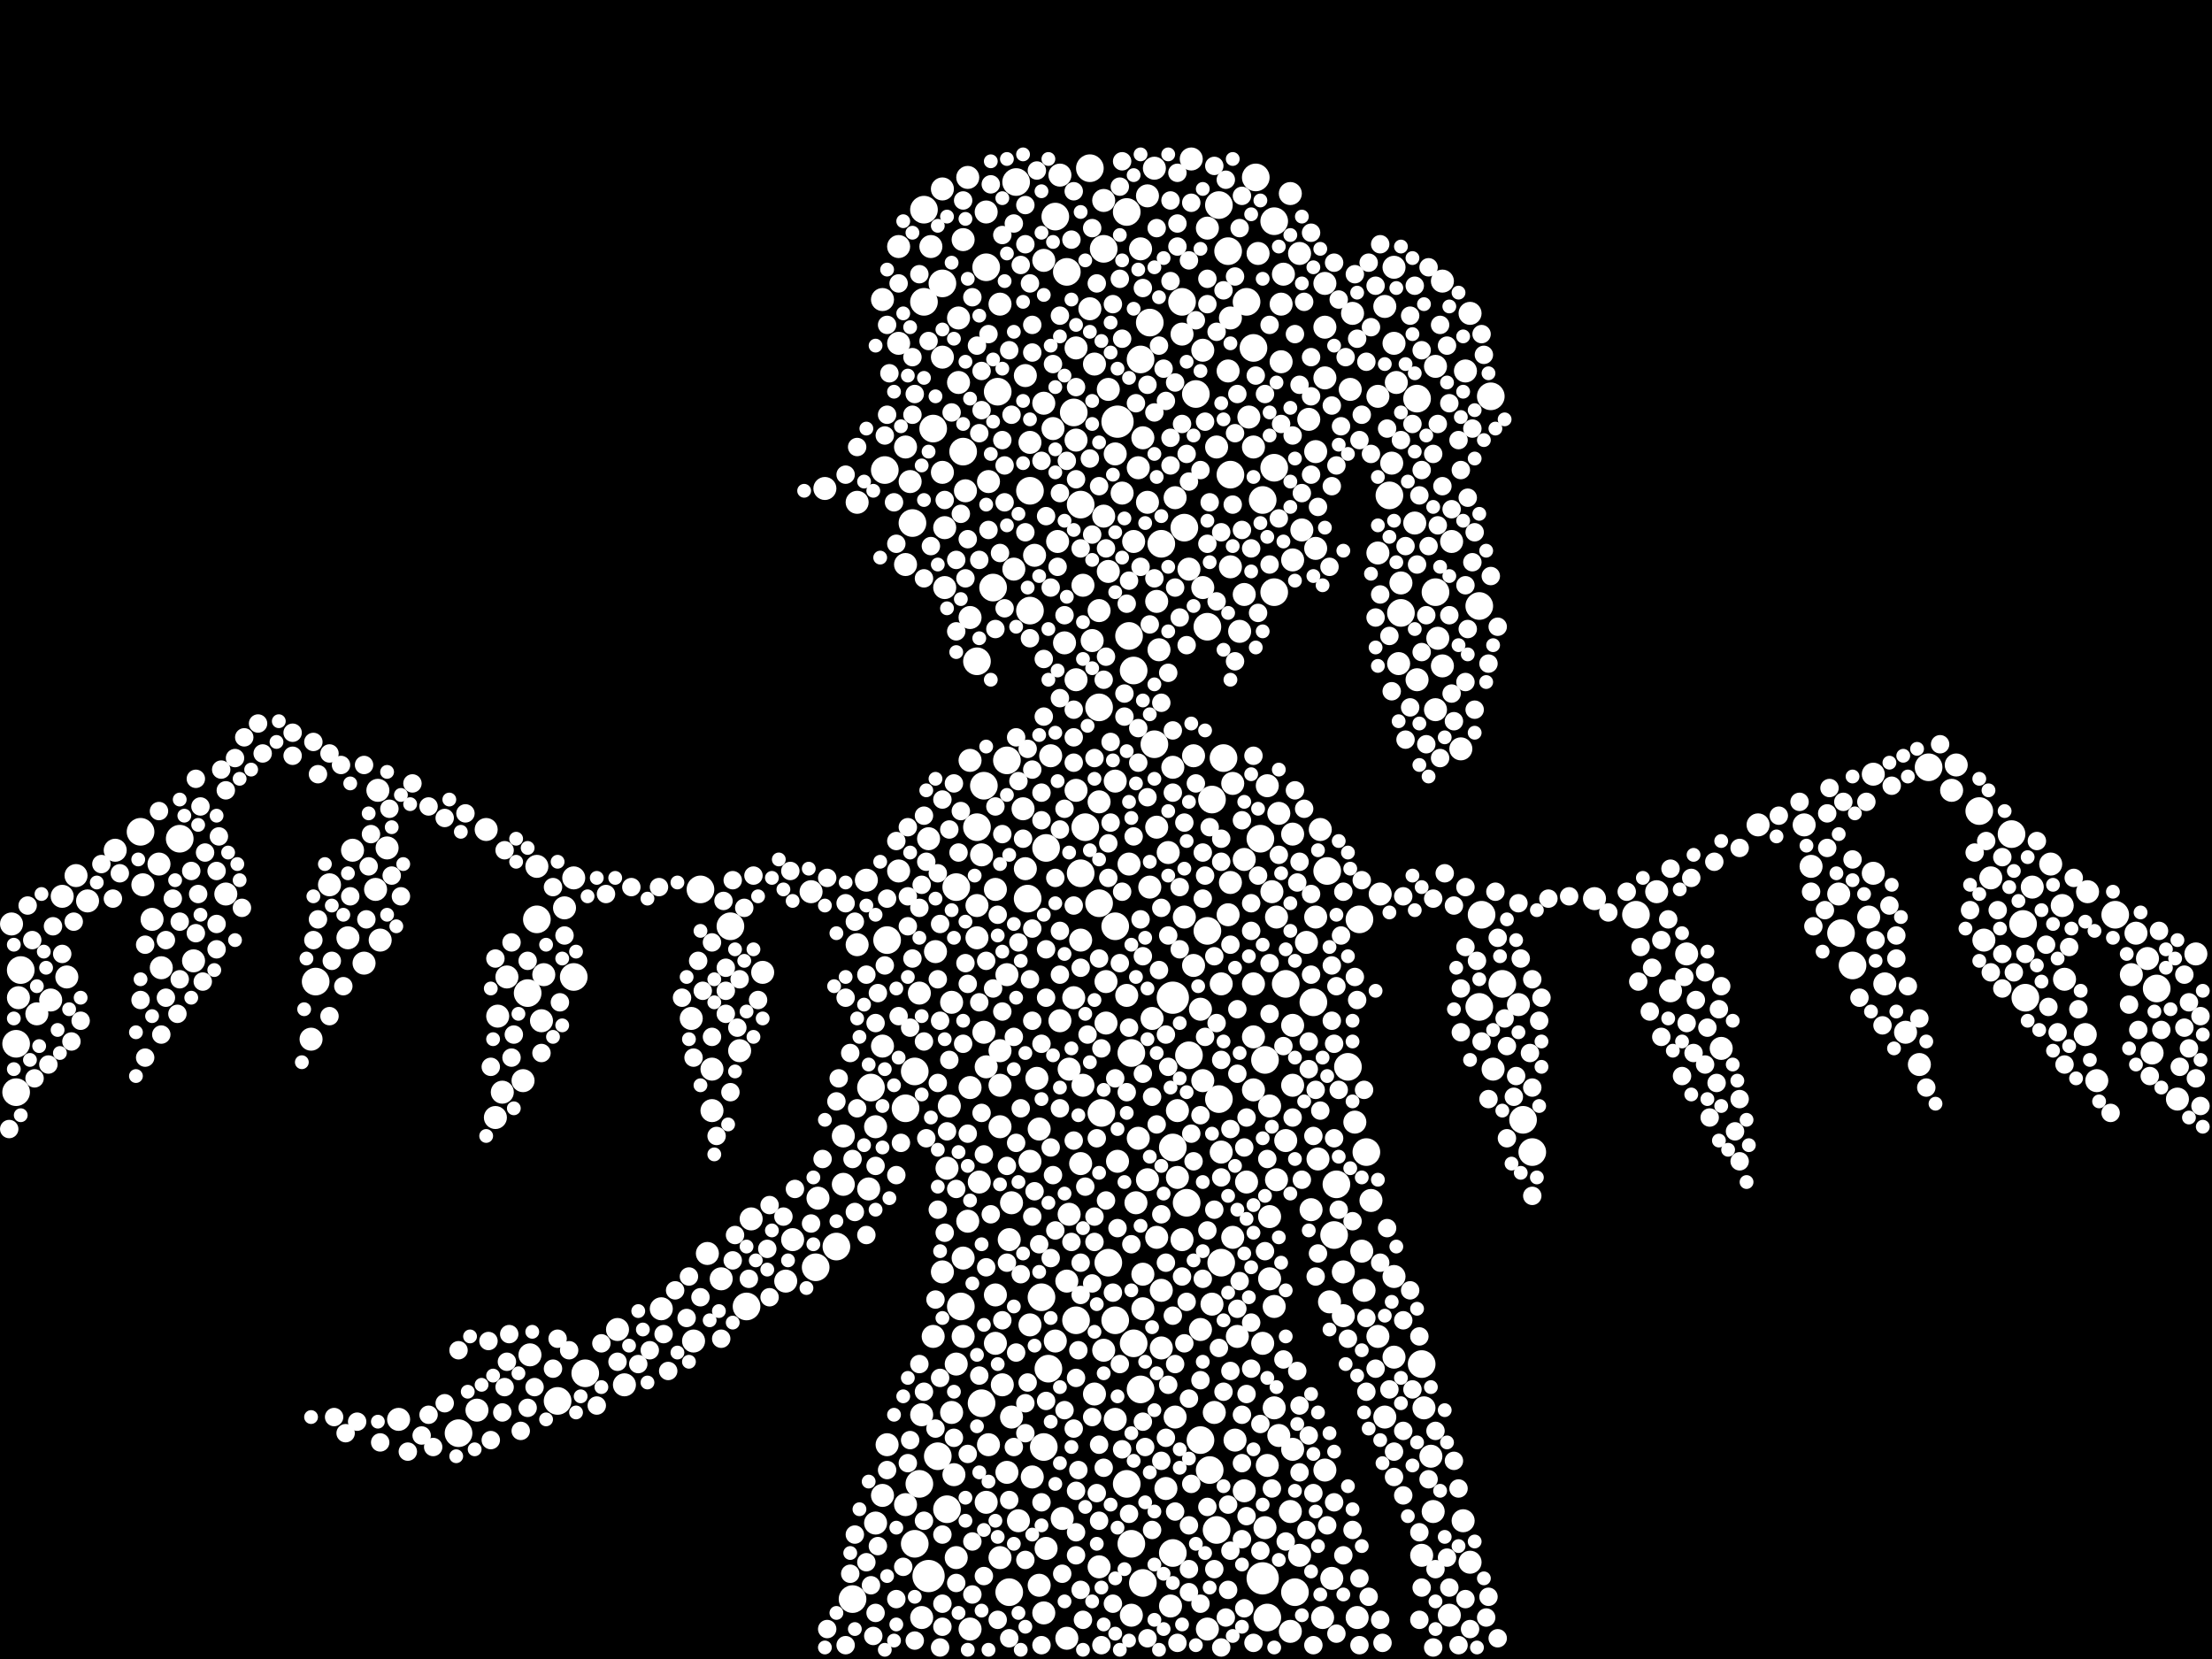 <?xml version="1.0" encoding="utf-8"?>
<svg xmlns="http://www.w3.org/2000/svg"
     xmlns:xlink="http://www.w3.org/1999/xlink" width="1920" height="1440" >

            <defs>
            <style type="text/css"><![CDATA[
circle {stroke: none;}
.c0 {fill: #FFFFFF;}
]]></style>
            </defs>
<rect x="0" y="0" width="1920" height="1440" fill="black"/>
<circle cx="1096" cy="1370" r="14" class="c0"/>
<circle cx="806" cy="1368" r="14" class="c0"/>
<circle cx="1018" cy="866" r="14" class="c0"/>
<circle cx="970" cy="366" r="14" class="c0"/>
<circle cx="1018" cy="996" r="12" class="c0"/>
<circle cx="980" cy="552" r="12" class="c0"/>
<circle cx="1002" cy="646" r="12" class="c0"/>
<circle cx="1746" cy="724" r="12" class="c0"/>
<circle cx="1028" cy="458" r="12" class="c0"/>
<circle cx="508" cy="1192" r="12" class="c0"/>
<circle cx="968" cy="1146" r="12" class="c0"/>
<circle cx="1058" cy="954" r="12" class="c0"/>
<circle cx="1106" cy="192" r="12" class="c0"/>
<circle cx="740" cy="1388" r="12" class="c0"/>
<circle cx="1048" cy="544" r="12" class="c0"/>
<circle cx="978" cy="1288" r="12" class="c0"/>
<circle cx="1060" cy="1096" r="12" class="c0"/>
<circle cx="18" cy="842" r="12" class="c0"/>
<circle cx="1322" cy="972" r="12" class="c0"/>
<circle cx="874" cy="660" r="12" class="c0"/>
<circle cx="802" cy="182" r="12" class="c0"/>
<circle cx="794" cy="1340" r="12" class="c0"/>
<circle cx="1008" cy="472" r="12" class="c0"/>
<circle cx="1106" cy="406" r="12" class="c0"/>
<circle cx="856" cy="232" r="12" class="c0"/>
<circle cx="1756" cy="802" r="12" class="c0"/>
<circle cx="822" cy="1310" r="12" class="c0"/>
<circle cx="756" cy="944" r="12" class="c0"/>
<circle cx="1140" cy="870" r="12" class="c0"/>
<circle cx="770" cy="816" r="12" class="c0"/>
<circle cx="814" cy="1264" r="12" class="c0"/>
<circle cx="1050" cy="1276" r="12" class="c0"/>
<circle cx="942" cy="718" r="12" class="c0"/>
<circle cx="946" cy="146" r="12" class="c0"/>
<circle cx="634" cy="804" r="12" class="c0"/>
<circle cx="1058" cy="178" r="12" class="c0"/>
<circle cx="14" cy="906" r="12" class="c0"/>
<circle cx="938" cy="438" r="12" class="c0"/>
<circle cx="466" cy="798" r="12" class="c0"/>
<circle cx="1230" cy="346" r="12" class="c0"/>
<circle cx="848" cy="574" r="12" class="c0"/>
<circle cx="926" cy="236" r="12" class="c0"/>
<circle cx="1096" cy="434" r="12" class="c0"/>
<circle cx="498" cy="848" r="12" class="c0"/>
<circle cx="852" cy="1218" r="12" class="c0"/>
<circle cx="1180" cy="798" r="12" class="c0"/>
<circle cx="934" cy="1146" r="12" class="c0"/>
<circle cx="1032" cy="916" r="12" class="c0"/>
<circle cx="882" cy="158" r="12" class="c0"/>
<circle cx="998" cy="280" r="12" class="c0"/>
<circle cx="1030" cy="1044" r="12" class="c0"/>
<circle cx="1674" cy="666" r="12" class="c0"/>
<circle cx="990" cy="312" r="12" class="c0"/>
<circle cx="1018" cy="1348" r="12" class="c0"/>
<circle cx="1216" cy="532" r="12" class="c0"/>
<circle cx="398" cy="1244" r="12" class="c0"/>
<circle cx="848" cy="718" r="12" class="c0"/>
<circle cx="894" cy="530" r="12" class="c0"/>
<circle cx="484" cy="1216" r="12" class="c0"/>
<circle cx="830" cy="770" r="12" class="c0"/>
<circle cx="1062" cy="658" r="12" class="c0"/>
<circle cx="1284" cy="874" r="12" class="c0"/>
<circle cx="1294" cy="344" r="12" class="c0"/>
<circle cx="992" cy="1374" r="12" class="c0"/>
<circle cx="1066" cy="218" r="12" class="c0"/>
<circle cx="1082" cy="262" r="12" class="c0"/>
<circle cx="1304" cy="854" r="12" class="c0"/>
<circle cx="1598" cy="810" r="12" class="c0"/>
<circle cx="1068" cy="412" r="12" class="c0"/>
<circle cx="892" cy="780" r="12" class="c0"/>
<circle cx="798" cy="1288" r="12" class="c0"/>
<circle cx="1330" cy="1000" r="12" class="c0"/>
<circle cx="938" cy="758" r="12" class="c0"/>
<circle cx="1206" cy="430" r="12" class="c0"/>
<circle cx="1038" cy="342" r="12" class="c0"/>
<circle cx="894" cy="426" r="12" class="c0"/>
<circle cx="122" cy="722" r="12" class="c0"/>
<circle cx="274" cy="852" r="12" class="c0"/>
<circle cx="908" cy="736" r="12" class="c0"/>
<circle cx="1872" cy="858" r="12" class="c0"/>
<circle cx="1106" cy="514" r="12" class="c0"/>
<circle cx="982" cy="914" r="12" class="c0"/>
<circle cx="1090" cy="154" r="12" class="c0"/>
<circle cx="1152" cy="756" r="12" class="c0"/>
<circle cx="1284" cy="526" r="12" class="c0"/>
<circle cx="1048" cy="808" r="12" class="c0"/>
<circle cx="956" cy="966" r="12" class="c0"/>
<circle cx="1718" cy="704" r="12" class="c0"/>
<circle cx="1246" cy="514" r="12" class="c0"/>
<circle cx="990" cy="1206" r="12" class="c0"/>
<circle cx="1042" cy="1250" r="12" class="c0"/>
<circle cx="726" cy="1082" r="12" class="c0"/>
<circle cx="648" cy="1134" r="12" class="c0"/>
<circle cx="794" cy="930" r="12" class="c0"/>
<circle cx="768" cy="408" r="12" class="c0"/>
<circle cx="1420" cy="794" r="12" class="c0"/>
<circle cx="962" cy="1096" r="12" class="c0"/>
<circle cx="818" cy="246" r="12" class="c0"/>
<circle cx="708" cy="1100" r="12" class="c0"/>
<circle cx="156" cy="728" r="12" class="c0"/>
<circle cx="1186" cy="1000" r="12" class="c0"/>
<circle cx="1056" cy="1328" r="12" class="c0"/>
<circle cx="1094" cy="728" r="12" class="c0"/>
<circle cx="958" cy="216" r="12" class="c0"/>
<circle cx="1234" cy="1184" r="12" class="c0"/>
<circle cx="834" cy="1134" r="12" class="c0"/>
<circle cx="458" cy="862" r="12" class="c0"/>
<circle cx="1098" cy="920" r="12" class="c0"/>
<circle cx="982" cy="1340" r="12" class="c0"/>
<circle cx="916" cy="188" r="12" class="c0"/>
<circle cx="968" cy="804" r="12" class="c0"/>
<circle cx="906" cy="1256" r="12" class="c0"/>
<circle cx="792" cy="454" r="12" class="c0"/>
<circle cx="786" cy="962" r="12" class="c0"/>
<circle cx="1608" cy="838" r="12" class="c0"/>
<circle cx="1026" cy="262" r="12" class="c0"/>
<circle cx="1158" cy="1072" r="12" class="c0"/>
<circle cx="1100" cy="1404" r="12" class="c0"/>
<circle cx="978" cy="184" r="12" class="c0"/>
<circle cx="1116" cy="854" r="12" class="c0"/>
<circle cx="932" cy="358" r="12" class="c0"/>
<circle cx="810" cy="372" r="12" class="c0"/>
<circle cx="876" cy="1382" r="12" class="c0"/>
<circle cx="608" cy="772" r="12" class="c0"/>
<circle cx="802" cy="262" r="12" class="c0"/>
<circle cx="904" cy="1126" r="12" class="c0"/>
<circle cx="1836" cy="794" r="12" class="c0"/>
<circle cx="910" cy="1188" r="12" class="c0"/>
<circle cx="954" cy="614" r="12" class="c0"/>
<circle cx="954" cy="784" r="12" class="c0"/>
<circle cx="854" cy="682" r="12" class="c0"/>
<circle cx="14" cy="948" r="12" class="c0"/>
<circle cx="1088" cy="302" r="12" class="c0"/>
<circle cx="1170" cy="926" r="12" class="c0"/>
<circle cx="862" cy="510" r="12" class="c0"/>
<circle cx="1758" cy="866" r="12" class="c0"/>
<circle cx="866" cy="340" r="12" class="c0"/>
<circle cx="1160" cy="1028" r="12" class="c0"/>
<circle cx="836" cy="392" r="12" class="c0"/>
<circle cx="1124" cy="1382" r="12" class="c0"/>
<circle cx="984" cy="582" r="12" class="c0"/>
<circle cx="1286" cy="794" r="12" class="c0"/>
<circle cx="1052" cy="694" r="12" class="c0"/>
<circle cx="984" cy="1166" r="12" class="c0"/>
<circle cx="908" cy="1344" r="10" class="c0"/>
<circle cx="954" cy="1360" r="10" class="c0"/>
<circle cx="922" cy="1318" r="10" class="c0"/>
<circle cx="1036" cy="838" r="10" class="c0"/>
<circle cx="1070" cy="680" r="10" class="c0"/>
<circle cx="826" cy="1226" r="10" class="c0"/>
<circle cx="1694" cy="686" r="10" class="c0"/>
<circle cx="842" cy="536" r="10" class="c0"/>
<circle cx="1106" cy="1222" r="10" class="c0"/>
<circle cx="100" cy="738" r="10" class="c0"/>
<circle cx="958" cy="1172" r="10" class="c0"/>
<circle cx="1104" cy="774" r="10" class="c0"/>
<circle cx="472" cy="846" r="10" class="c0"/>
<circle cx="1018" cy="666" r="10" class="c0"/>
<circle cx="328" cy="686" r="10" class="c0"/>
<circle cx="920" cy="152" r="10" class="c0"/>
<circle cx="1622" cy="796" r="10" class="c0"/>
<circle cx="1060" cy="854" r="10" class="c0"/>
<circle cx="1032" cy="494" r="10" class="c0"/>
<circle cx="934" cy="382" r="10" class="c0"/>
<circle cx="1260" cy="470" r="10" class="c0"/>
<circle cx="286" cy="768" r="10" class="c0"/>
<circle cx="1088" cy="900" r="10" class="c0"/>
<circle cx="852" cy="742" r="10" class="c0"/>
<circle cx="1150" cy="1276" r="10" class="c0"/>
<circle cx="820" cy="510" r="10" class="c0"/>
<circle cx="820" cy="458" r="10" class="c0"/>
<circle cx="980" cy="750" r="10" class="c0"/>
<circle cx="818" cy="1104" r="10" class="c0"/>
<circle cx="1066" cy="322" r="10" class="c0"/>
<circle cx="1174" cy="272" r="10" class="c0"/>
<circle cx="1082" cy="1026" r="10" class="c0"/>
<circle cx="1176" cy="974" r="10" class="c0"/>
<circle cx="76" cy="782" r="10" class="c0"/>
<circle cx="1566" cy="716" r="10" class="c0"/>
<circle cx="932" cy="866" r="10" class="c0"/>
<circle cx="1526" cy="716" r="10" class="c0"/>
<circle cx="898" cy="482" r="10" class="c0"/>
<circle cx="990" cy="216" r="10" class="c0"/>
<circle cx="864" cy="1166" r="10" class="c0"/>
<circle cx="1810" cy="898" r="10" class="c0"/>
<circle cx="808" cy="214" r="10" class="c0"/>
<circle cx="466" cy="752" r="10" class="c0"/>
<circle cx="874" cy="846" r="10" class="c0"/>
<circle cx="1006" cy="564" r="10" class="c0"/>
<circle cx="868" cy="978" r="10" class="c0"/>
<circle cx="326" cy="772" r="10" class="c0"/>
<circle cx="902" cy="980" r="10" class="c0"/>
<circle cx="934" cy="686" r="10" class="c0"/>
<circle cx="958" cy="174" r="10" class="c0"/>
<circle cx="1114" cy="238" r="10" class="c0"/>
<circle cx="928" cy="928" r="10" class="c0"/>
<circle cx="978" cy="864" r="10" class="c0"/>
<circle cx="968" cy="678" r="10" class="c0"/>
<circle cx="1196" cy="344" r="10" class="c0"/>
<circle cx="1122" cy="724" r="10" class="c0"/>
<circle cx="10" cy="802" r="10" class="c0"/>
<circle cx="460" cy="1176" r="10" class="c0"/>
<circle cx="1890" cy="954" r="10" class="c0"/>
<circle cx="614" cy="1088" r="10" class="c0"/>
<circle cx="140" cy="840" r="10" class="c0"/>
<circle cx="938" cy="816" r="10" class="c0"/>
<circle cx="906" cy="1400" r="10" class="c0"/>
<circle cx="432" cy="882" r="10" class="c0"/>
<circle cx="1016" cy="1394" r="10" class="c0"/>
<circle cx="1028" cy="796" r="10" class="c0"/>
<circle cx="894" cy="1008" r="10" class="c0"/>
<circle cx="916" cy="1164" r="10" class="c0"/>
<circle cx="950" cy="1210" r="10" class="c0"/>
<circle cx="1202" cy="1230" r="10" class="c0"/>
<circle cx="1070" cy="1074" r="10" class="c0"/>
<circle cx="894" cy="384" r="10" class="c0"/>
<circle cx="1494" cy="910" r="10" class="c0"/>
<circle cx="880" cy="494" r="10" class="c0"/>
<circle cx="934" cy="302" r="10" class="c0"/>
<circle cx="1122" cy="942" r="10" class="c0"/>
<circle cx="1068" cy="492" r="10" class="c0"/>
<circle cx="58" cy="848" r="10" class="c0"/>
<circle cx="926" cy="1112" r="10" class="c0"/>
<circle cx="196" cy="776" r="10" class="c0"/>
<circle cx="1296" cy="928" r="10" class="c0"/>
<circle cx="902" cy="1376" r="10" class="c0"/>
<circle cx="1074" cy="1160" r="10" class="c0"/>
<circle cx="1066" cy="794" r="10" class="c0"/>
<circle cx="1022" cy="1022" r="10" class="c0"/>
<circle cx="864" cy="1124" r="10" class="c0"/>
<circle cx="1854" cy="810" r="10" class="c0"/>
<circle cx="842" cy="1414" r="10" class="c0"/>
<circle cx="760" cy="1322" r="10" class="c0"/>
<circle cx="766" cy="260" r="10" class="c0"/>
<circle cx="1122" cy="486" r="10" class="c0"/>
<circle cx="884" cy="1320" r="10" class="c0"/>
<circle cx="1052" cy="1132" r="10" class="c0"/>
<circle cx="1236" cy="1222" r="10" class="c0"/>
<circle cx="744" cy="436" r="10" class="c0"/>
<circle cx="1136" cy="364" r="10" class="c0"/>
<circle cx="1076" cy="548" r="10" class="c0"/>
<circle cx="642" cy="912" r="10" class="c0"/>
<circle cx="842" cy="660" r="10" class="c0"/>
<circle cx="1210" cy="1178" r="10" class="c0"/>
<circle cx="1088" cy="946" r="10" class="c0"/>
<circle cx="618" cy="928" r="10" class="c0"/>
<circle cx="856" cy="1304" r="10" class="c0"/>
<circle cx="1258" cy="1402" r="10" class="c0"/>
<circle cx="306" cy="738" r="10" class="c0"/>
<circle cx="1196" cy="480" r="10" class="c0"/>
<circle cx="1450" cy="860" r="10" class="c0"/>
<circle cx="870" cy="1202" r="10" class="c0"/>
<circle cx="830" cy="1184" r="10" class="c0"/>
<circle cx="542" cy="1202" r="10" class="c0"/>
<circle cx="1172" cy="338" r="10" class="c0"/>
<circle cx="1004" cy="718" r="10" class="c0"/>
<circle cx="850" cy="1026" r="10" class="c0"/>
<circle cx="1276" cy="272" r="10" class="c0"/>
<circle cx="1134" cy="818" r="10" class="c0"/>
<circle cx="1248" cy="554" r="10" class="c0"/>
<circle cx="752" cy="764" r="10" class="c0"/>
<circle cx="270" cy="902" r="10" class="c0"/>
<circle cx="316" cy="836" r="10" class="c0"/>
<circle cx="1056" cy="388" r="10" class="c0"/>
<circle cx="950" cy="316" r="10" class="c0"/>
<circle cx="836" cy="1160" r="10" class="c0"/>
<circle cx="766" cy="1298" r="10" class="c0"/>
<circle cx="812" cy="826" r="10" class="c0"/>
<circle cx="832" cy="332" r="10" class="c0"/>
<circle cx="1142" cy="796" r="10" class="c0"/>
<circle cx="974" cy="428" r="10" class="c0"/>
<circle cx="818" cy="310" r="10" class="c0"/>
<circle cx="780" cy="756" r="10" class="c0"/>
<circle cx="1178" cy="1404" r="10" class="c0"/>
<circle cx="716" cy="424" r="10" class="c0"/>
<circle cx="1120" cy="1416" r="10" class="c0"/>
<circle cx="1198" cy="776" r="10" class="c0"/>
<circle cx="920" cy="886" r="10" class="c0"/>
<circle cx="864" cy="772" r="10" class="c0"/>
<circle cx="1728" cy="762" r="10" class="c0"/>
<circle cx="132" cy="798" r="10" class="c0"/>
<circle cx="652" cy="1058" r="10" class="c0"/>
<circle cx="754" cy="1032" r="10" class="c0"/>
<circle cx="1004" cy="522" r="10" class="c0"/>
<circle cx="836" cy="208" r="10" class="c0"/>
<circle cx="1156" cy="1370" r="10" class="c0"/>
<circle cx="890" cy="754" r="10" class="c0"/>
<circle cx="1148" cy="1404" r="10" class="c0"/>
<circle cx="1084" cy="362" r="10" class="c0"/>
<circle cx="1072" cy="1250" r="10" class="c0"/>
<circle cx="1100" cy="682" r="10" class="c0"/>
<circle cx="818" cy="164" r="10" class="c0"/>
<circle cx="1792" cy="850" r="10" class="c0"/>
<circle cx="960" cy="852" r="10" class="c0"/>
<circle cx="1246" cy="616" r="10" class="c0"/>
<circle cx="1242" cy="1264" r="10" class="c0"/>
<circle cx="896" cy="1282" r="10" class="c0"/>
<circle cx="858" cy="1254" r="10" class="c0"/>
<circle cx="1906" cy="828" r="10" class="c0"/>
<circle cx="848" cy="814" r="10" class="c0"/>
<circle cx="1214" cy="576" r="10" class="c0"/>
<circle cx="826" cy="870" r="10" class="c0"/>
<circle cx="790" cy="418" r="10" class="c0"/>
<circle cx="1120" cy="1312" r="10" class="c0"/>
<circle cx="1150" cy="246" r="10" class="c0"/>
<circle cx="888" cy="702" r="10" class="c0"/>
<circle cx="454" cy="938" r="10" class="c0"/>
<circle cx="996" cy="1024" r="10" class="c0"/>
<circle cx="800" cy="1404" r="10" class="c0"/>
<circle cx="876" cy="1076" r="10" class="c0"/>
<circle cx="1106" cy="1134" r="10" class="c0"/>
<circle cx="1034" cy="138" r="10" class="c0"/>
<circle cx="1144" cy="1006" r="10" class="c0"/>
<circle cx="1864" cy="832" r="10" class="c0"/>
<circle cx="906" cy="350" r="10" class="c0"/>
<circle cx="1102" cy="960" r="10" class="c0"/>
<circle cx="970" cy="1008" r="10" class="c0"/>
<circle cx="1068" cy="766" r="10" class="c0"/>
<circle cx="786" cy="1306" r="10" class="c0"/>
<circle cx="992" cy="1106" r="10" class="c0"/>
<circle cx="1042" cy="876" r="10" class="c0"/>
<circle cx="66" cy="760" r="10" class="c0"/>
<circle cx="780" cy="298" r="10" class="c0"/>
<circle cx="940" cy="508" r="10" class="c0"/>
<circle cx="600" cy="884" r="10" class="c0"/>
<circle cx="498" cy="762" r="10" class="c0"/>
<circle cx="1318" cy="872" r="10" class="c0"/>
<circle cx="1626" cy="672" r="10" class="c0"/>
<circle cx="874" cy="1278" r="10" class="c0"/>
<circle cx="960" cy="888" r="10" class="c0"/>
<circle cx="1080" cy="1294" r="10" class="c0"/>
<circle cx="618" cy="964" r="10" class="c0"/>
<circle cx="490" cy="788" r="10" class="c0"/>
<circle cx="934" cy="590" r="10" class="c0"/>
<circle cx="1868" cy="914" r="10" class="c0"/>
<circle cx="848" cy="786" r="10" class="c0"/>
<circle cx="868" cy="1352" r="10" class="c0"/>
<circle cx="1130" cy="460" r="10" class="c0"/>
<circle cx="1464" cy="828" r="10" class="c0"/>
<circle cx="992" cy="380" r="10" class="c0"/>
<circle cx="124" cy="768" r="10" class="c0"/>
<circle cx="682" cy="1112" r="10" class="c0"/>
<circle cx="1044" cy="304" r="10" class="c0"/>
<circle cx="810" cy="1160" r="10" class="c0"/>
<circle cx="1244" cy="1312" r="10" class="c0"/>
<circle cx="732" cy="986" r="10" class="c0"/>
<circle cx="1122" cy="890" r="10" class="c0"/>
<circle cx="1026" cy="290" r="10" class="c0"/>
<circle cx="770" cy="1254" r="10" class="c0"/>
<circle cx="992" cy="1136" r="10" class="c0"/>
<circle cx="854" cy="896" r="10" class="c0"/>
<circle cx="1060" cy="1000" r="10" class="c0"/>
<circle cx="780" cy="214" r="10" class="c0"/>
<circle cx="1048" cy="198" r="10" class="c0"/>
<circle cx="574" cy="1136" r="10" class="c0"/>
<circle cx="710" cy="1040" r="10" class="c0"/>
<circle cx="1790" cy="786" r="10" class="c0"/>
<circle cx="1004" cy="1074" r="10" class="c0"/>
<circle cx="1080" cy="746" r="10" class="c0"/>
<circle cx="868" cy="912" r="10" class="c0"/>
<circle cx="732" cy="1028" r="10" class="c0"/>
<circle cx="1108" cy="796" r="10" class="c0"/>
<circle cx="688" cy="1076" r="10" class="c0"/>
<circle cx="1036" cy="656" r="10" class="c0"/>
<circle cx="1166" cy="1104" r="10" class="c0"/>
<circle cx="1088" cy="854" r="10" class="c0"/>
<circle cx="798" cy="862" r="10" class="c0"/>
<circle cx="806" cy="728" r="10" class="c0"/>
<circle cx="828" cy="1280" r="10" class="c0"/>
<circle cx="842" cy="944" r="10" class="c0"/>
<circle cx="1116" cy="990" r="10" class="c0"/>
<circle cx="900" cy="936" r="10" class="c0"/>
<circle cx="1190" cy="1042" r="10" class="c0"/>
<circle cx="1048" cy="1414" r="10" class="c0"/>
<circle cx="1184" cy="1120" r="10" class="c0"/>
<circle cx="336" cy="736" r="10" class="c0"/>
<circle cx="1208" cy="402" r="10" class="c0"/>
<circle cx="914" cy="372" r="10" class="c0"/>
<circle cx="1276" cy="1356" r="10" class="c0"/>
<circle cx="1820" cy="938" r="10" class="c0"/>
<circle cx="1098" cy="1326" r="10" class="c0"/>
<circle cx="1252" cy="244" r="10" class="c0"/>
<circle cx="704" cy="774" r="10" class="c0"/>
<circle cx="1666" cy="924" r="10" class="c0"/>
<circle cx="832" cy="276" r="10" class="c0"/>
<circle cx="744" cy="820" r="10" class="c0"/>
<circle cx="1002" cy="146" r="10" class="c0"/>
<circle cx="982" cy="1402" r="10" class="c0"/>
<circle cx="954" cy="530" r="10" class="c0"/>
<circle cx="1150" cy="328" r="10" class="c0"/>
<circle cx="996" cy="436" r="10" class="c0"/>
<circle cx="1068" cy="276" r="10" class="c0"/>
<circle cx="1146" cy="720" r="10" class="c0"/>
<circle cx="1108" cy="1024" r="10" class="c0"/>
<circle cx="988" cy="406" r="10" class="c0"/>
<circle cx="1092" cy="220" r="10" class="c0"/>
<circle cx="1636" cy="854" r="10" class="c0"/>
<circle cx="840" cy="1060" r="10" class="c0"/>
<circle cx="1008" cy="1120" r="10" class="c0"/>
<circle cx="1044" cy="938" r="10" class="c0"/>
<circle cx="1252" cy="578" r="10" class="c0"/>
<circle cx="346" cy="1232" r="10" class="c0"/>
<circle cx="662" cy="844" r="10" class="c0"/>
<circle cx="988" cy="988" r="10" class="c0"/>
<circle cx="878" cy="1044" r="10" class="c0"/>
<circle cx="786" cy="388" r="10" class="c0"/>
<circle cx="1196" cy="1160" r="10" class="c0"/>
<circle cx="906" cy="226" r="10" class="c0"/>
<circle cx="1228" cy="454" r="10" class="c0"/>
<circle cx="962" cy="496" r="10" class="c0"/>
<circle cx="1012" cy="1292" r="10" class="c0"/>
<circle cx="1210" cy="232" r="10" class="c0"/>
<circle cx="912" cy="656" r="10" class="c0"/>
<circle cx="1234" cy="1350" r="10" class="c0"/>
<circle cx="1626" cy="758" r="10" class="c0"/>
<circle cx="1272" cy="322" r="10" class="c0"/>
<circle cx="44" cy="868" r="10" class="c0"/>
<circle cx="958" cy="448" r="10" class="c0"/>
<circle cx="824" cy="960" r="10" class="c0"/>
<circle cx="1128" cy="1350" r="10" class="c0"/>
<circle cx="1096" cy="1166" r="10" class="c0"/>
<circle cx="626" cy="1110" r="10" class="c0"/>
<circle cx="1120" cy="168" r="10" class="c0"/>
<circle cx="800" cy="1228" r="10" class="c0"/>
<circle cx="926" cy="1422" r="10" class="c0"/>
<circle cx="138" cy="750" r="10" class="c0"/>
<circle cx="786" cy="490" r="10" class="c0"/>
<circle cx="1112" cy="314" r="10" class="c0"/>
<circle cx="830" cy="1352" r="10" class="c0"/>
<circle cx="1128" cy="220" r="10" class="c0"/>
<circle cx="1142" cy="476" r="10" class="c0"/>
<circle cx="168" cy="834" r="10" class="c0"/>
<circle cx="928" cy="1054" r="10" class="c0"/>
<circle cx="1138" cy="1050" r="10" class="c0"/>
<circle cx="602" cy="1164" r="10" class="c0"/>
<circle cx="430" cy="970" r="10" class="c0"/>
<circle cx="1150" cy="284" r="10" class="c0"/>
<circle cx="1246" cy="318" r="10" class="c0"/>
<circle cx="1212" cy="332" r="10" class="c0"/>
<circle cx="918" cy="470" r="10" class="c0"/>
<circle cx="968" cy="394" r="10" class="c0"/>
<circle cx="1230" cy="590" r="10" class="c0"/>
<circle cx="878" cy="1230" r="10" class="c0"/>
<circle cx="1008" cy="1170" r="10" class="c0"/>
<circle cx="1850" cy="846" r="10" class="c0"/>
<circle cx="1112" cy="264" r="10" class="c0"/>
<circle cx="1654" cy="896" r="10" class="c0"/>
<circle cx="1812" cy="774" r="10" class="c0"/>
<circle cx="766" cy="908" r="10" class="c0"/>
<circle cx="998" cy="770" r="10" class="c0"/>
<circle cx="302" cy="814" r="10" class="c0"/>
<circle cx="1764" cy="770" r="10" class="c0"/>
<circle cx="1572" cy="752" r="10" class="c0"/>
<circle cx="1020" cy="432" r="10" class="c0"/>
<circle cx="836" cy="1092" r="10" class="c0"/>
<circle cx="536" cy="1154" r="10" class="c0"/>
<circle cx="856" cy="926" r="10" class="c0"/>
<circle cx="894" cy="1150" r="10" class="c0"/>
<circle cx="422" cy="720" r="10" class="c0"/>
<circle cx="1122" cy="1258" r="10" class="c0"/>
<circle cx="1268" cy="650" r="10" class="c0"/>
<circle cx="890" cy="326" r="10" class="c0"/>
<circle cx="1182" cy="1086" r="10" class="c0"/>
<circle cx="330" cy="816" r="10" class="c0"/>
<circle cx="440" cy="848" r="10" class="c0"/>
<circle cx="818" cy="410" r="10" class="c0"/>
<circle cx="436" cy="948" r="10" class="c0"/>
<circle cx="940" cy="942" r="10" class="c0"/>
<circle cx="946" cy="268" r="10" class="c0"/>
<circle cx="1042" cy="1154" r="10" class="c0"/>
<circle cx="962" cy="338" r="10" class="c0"/>
<circle cx="470" cy="886" r="10" class="c0"/>
<circle cx="1026" cy="1076" r="10" class="c0"/>
<circle cx="1142" cy="392" r="10" class="c0"/>
<circle cx="968" cy="1232" r="10" class="c0"/>
<circle cx="1202" cy="266" r="10" class="c0"/>
<circle cx="1102" cy="1110" r="10" class="c0"/>
<circle cx="1780" cy="750" r="10" class="c0"/>
<circle cx="1014" cy="740" r="10" class="c0"/>
<circle cx="1100" cy="1272" r="10" class="c0"/>
<circle cx="1270" cy="1320" r="10" class="c0"/>
<circle cx="1000" cy="884" r="10" class="c0"/>
<circle cx="1110" cy="706" r="10" class="c0"/>
<circle cx="1596" cy="776" r="10" class="c0"/>
<circle cx="838" cy="426" r="10" class="c0"/>
<circle cx="1210" cy="298" r="10" class="c0"/>
<circle cx="822" cy="1014" r="10" class="c0"/>
<circle cx="54" cy="778" r="10" class="c0"/>
<circle cx="1020" cy="1230" r="10" class="c0"/>
<circle cx="1044" cy="510" r="10" class="c0"/>
<circle cx="938" cy="1010" r="10" class="c0"/>
<circle cx="1384" cy="780" r="10" class="c0"/>
<circle cx="858" cy="418" r="10" class="c0"/>
<circle cx="1154" cy="1130" r="10" class="c0"/>
<circle cx="1054" cy="1226" r="10" class="c0"/>
<circle cx="1216" cy="506" r="10" class="c0"/>
<circle cx="984" cy="470" r="10" class="c0"/>
<circle cx="924" cy="558" r="10" class="c0"/>
<circle cx="32" cy="880" r="10" class="c0"/>
<circle cx="868" cy="264" r="10" class="c0"/>
<circle cx="986" cy="1044" r="10" class="c0"/>
<circle cx="1722" cy="816" r="10" class="c0"/>
<circle cx="1110" cy="1246" r="10" class="c0"/>
<circle cx="948" cy="556" r="10" class="c0"/>
<circle cx="954" cy="696" r="10" class="c0"/>
<circle cx="868" cy="942" r="10" class="c0"/>
<circle cx="1088" cy="388" r="10" class="c0"/>
<circle cx="1438" cy="774" r="10" class="c0"/>
<circle cx="414" cy="1224" r="10" class="c0"/>
<circle cx="1022" cy="964" r="10" class="c0"/>
<circle cx="16" cy="866" r="10" class="c0"/>
<circle cx="1166" cy="1142" r="10" class="c0"/>
<circle cx="996" cy="170" r="10" class="c0"/>
<circle cx="760" cy="978" r="10" class="c0"/>
<circle cx="1698" cy="664" r="10" class="c0"/>
<circle cx="1102" cy="1056" r="10" class="c0"/>
<circle cx="1210" cy="1108" r="10" class="c0"/>
<circle cx="1080" cy="516" r="10" class="c0"/>
<circle cx="856" cy="184" r="10" class="c0"/>
<circle cx="840" cy="154" r="10" class="c0"/>
<circle cx="1336" cy="886" r="8" class="c0"/>
<circle cx="872" cy="528" r="8" class="c0"/>
<circle cx="188" cy="802" r="8" class="c0"/>
<circle cx="870" cy="382" r="8" class="c0"/>
<circle cx="548" cy="770" r="8" class="c0"/>
<circle cx="738" cy="914" r="8" class="c0"/>
<circle cx="438" cy="1204" r="8" class="c0"/>
<circle cx="174" cy="700" r="8" class="c0"/>
<circle cx="802" cy="1208" r="8" class="c0"/>
<circle cx="996" cy="692" r="8" class="c0"/>
<circle cx="996" cy="1422" r="8" class="c0"/>
<circle cx="934" cy="1294" r="8" class="c0"/>
<circle cx="144" cy="816" r="8" class="c0"/>
<circle cx="912" cy="1092" r="8" class="c0"/>
<circle cx="920" cy="962" r="8" class="c0"/>
<circle cx="1800" cy="762" r="8" class="c0"/>
<circle cx="1124" cy="290" r="8" class="c0"/>
<circle cx="1042" cy="968" r="8" class="c0"/>
<circle cx="1424" cy="822" r="8" class="c0"/>
<circle cx="872" cy="404" r="8" class="c0"/>
<circle cx="1152" cy="1324" r="8" class="c0"/>
<circle cx="1016" cy="380" r="8" class="c0"/>
<circle cx="1506" cy="982" r="8" class="c0"/>
<circle cx="1224" cy="614" r="8" class="c0"/>
<circle cx="1272" cy="508" r="8" class="c0"/>
<circle cx="992" cy="932" r="8" class="c0"/>
<circle cx="1042" cy="1198" r="8" class="c0"/>
<circle cx="948" cy="1230" r="8" class="c0"/>
<circle cx="46" cy="804" r="8" class="c0"/>
<circle cx="1266" cy="382" r="8" class="c0"/>
<circle cx="894" cy="554" r="8" class="c0"/>
<circle cx="784" cy="1360" r="8" class="c0"/>
<circle cx="904" cy="906" r="8" class="c0"/>
<circle cx="1024" cy="536" r="8" class="c0"/>
<circle cx="1176" cy="848" r="8" class="c0"/>
<circle cx="1164" cy="370" r="8" class="c0"/>
<circle cx="802" cy="904" r="8" class="c0"/>
<circle cx="932" cy="1240" r="8" class="c0"/>
<circle cx="812" cy="1128" r="8" class="c0"/>
<circle cx="224" cy="628" r="8" class="c0"/>
<circle cx="170" cy="810" r="8" class="c0"/>
<circle cx="1472" cy="868" r="8" class="c0"/>
<circle cx="886" cy="230" r="8" class="c0"/>
<circle cx="914" cy="1020" r="8" class="c0"/>
<circle cx="798" cy="788" r="8" class="c0"/>
<circle cx="104" cy="758" r="8" class="c0"/>
<circle cx="762" cy="1342" r="8" class="c0"/>
<circle cx="792" cy="310" r="8" class="c0"/>
<circle cx="884" cy="818" r="8" class="c0"/>
<circle cx="940" cy="1406" r="8" class="c0"/>
<circle cx="954" cy="1320" r="8" class="c0"/>
<circle cx="276" cy="798" r="8" class="c0"/>
<circle cx="904" cy="1428" r="8" class="c0"/>
<circle cx="924" cy="702" r="8" class="c0"/>
<circle cx="1078" cy="460" r="8" class="c0"/>
<circle cx="1062" cy="1208" r="8" class="c0"/>
<circle cx="1292" cy="1386" r="8" class="c0"/>
<circle cx="1158" cy="1304" r="8" class="c0"/>
<circle cx="610" cy="860" r="8" class="c0"/>
<circle cx="890" cy="462" r="8" class="c0"/>
<circle cx="814" cy="850" r="8" class="c0"/>
<circle cx="1028" cy="1166" r="8" class="c0"/>
<circle cx="904" cy="688" r="8" class="c0"/>
<circle cx="896" cy="886" r="8" class="c0"/>
<circle cx="1714" cy="740" r="8" class="c0"/>
<circle cx="650" cy="1110" r="8" class="c0"/>
<circle cx="1204" cy="372" r="8" class="c0"/>
<circle cx="1492" cy="876" r="8" class="c0"/>
<circle cx="840" cy="1262" r="8" class="c0"/>
<circle cx="436" cy="1226" r="8" class="c0"/>
<circle cx="892" cy="1200" r="8" class="c0"/>
<circle cx="122" cy="868" r="8" class="c0"/>
<circle cx="728" cy="936" r="8" class="c0"/>
<circle cx="1030" cy="560" r="8" class="c0"/>
<circle cx="1572" cy="774" r="8" class="c0"/>
<circle cx="1092" cy="760" r="8" class="c0"/>
<circle cx="1032" cy="1382" r="8" class="c0"/>
<circle cx="1128" cy="748" r="8" class="c0"/>
<circle cx="880" cy="194" r="8" class="c0"/>
<circle cx="950" cy="658" r="8" class="c0"/>
<circle cx="204" cy="658" r="8" class="c0"/>
<circle cx="42" cy="924" r="8" class="c0"/>
<circle cx="934" cy="1350" r="8" class="c0"/>
<circle cx="742" cy="1052" r="8" class="c0"/>
<circle cx="1054" cy="1050" r="8" class="c0"/>
<circle cx="154" cy="880" r="8" class="c0"/>
<circle cx="844" cy="1384" r="8" class="c0"/>
<circle cx="858" cy="460" r="8" class="c0"/>
<circle cx="896" cy="306" r="8" class="c0"/>
<circle cx="734" cy="866" r="8" class="c0"/>
<circle cx="1728" cy="844" r="8" class="c0"/>
<circle cx="836" cy="906" r="8" class="c0"/>
<circle cx="1282" cy="834" r="8" class="c0"/>
<circle cx="1248" cy="456" r="8" class="c0"/>
<circle cx="886" cy="1106" r="8" class="c0"/>
<circle cx="150" cy="780" r="8" class="c0"/>
<circle cx="942" cy="1030" r="8" class="c0"/>
<circle cx="860" cy="1054" r="8" class="c0"/>
<circle cx="820" cy="1070" r="8" class="c0"/>
<circle cx="1470" cy="914" r="8" class="c0"/>
<circle cx="856" cy="1100" r="8" class="c0"/>
<circle cx="966" cy="264" r="8" class="c0"/>
<circle cx="1044" cy="740" r="8" class="c0"/>
<circle cx="1130" cy="428" r="8" class="c0"/>
<circle cx="770" cy="780" r="8" class="c0"/>
<circle cx="1008" cy="610" r="8" class="c0"/>
<circle cx="1020" cy="510" r="8" class="c0"/>
<circle cx="1300" cy="814" r="8" class="c0"/>
<circle cx="1048" cy="1308" r="8" class="c0"/>
<circle cx="686" cy="756" r="8" class="c0"/>
<circle cx="798" cy="238" r="8" class="c0"/>
<circle cx="1874" cy="808" r="8" class="c0"/>
<circle cx="918" cy="492" r="8" class="c0"/>
<circle cx="1432" cy="878" r="8" class="c0"/>
<circle cx="1280" cy="462" r="8" class="c0"/>
<circle cx="920" cy="274" r="8" class="c0"/>
<circle cx="1034" cy="1288" r="8" class="c0"/>
<circle cx="1266" cy="1428" r="8" class="c0"/>
<circle cx="934" cy="416" r="8" class="c0"/>
<circle cx="1050" cy="436" r="8" class="c0"/>
<circle cx="272" cy="644" r="8" class="c0"/>
<circle cx="188" cy="756" r="8" class="c0"/>
<circle cx="1086" cy="1188" r="8" class="c0"/>
<circle cx="618" cy="818" r="8" class="c0"/>
<circle cx="1054" cy="144" r="8" class="c0"/>
<circle cx="1224" cy="274" r="8" class="c0"/>
<circle cx="870" cy="1146" r="8" class="c0"/>
<circle cx="794" cy="1424" r="8" class="c0"/>
<circle cx="948" cy="198" r="8" class="c0"/>
<circle cx="24" cy="786" r="8" class="c0"/>
<circle cx="1178" cy="868" r="8" class="c0"/>
<circle cx="1190" cy="284" r="8" class="c0"/>
<circle cx="1194" cy="248" r="8" class="c0"/>
<circle cx="930" cy="208" r="8" class="c0"/>
<circle cx="1080" cy="996" r="8" class="c0"/>
<circle cx="386" cy="1218" r="8" class="c0"/>
<circle cx="1666" cy="884" r="8" class="c0"/>
<circle cx="666" cy="1084" r="8" class="c0"/>
<circle cx="1734" cy="790" r="8" class="c0"/>
<circle cx="228" cy="654" r="8" class="c0"/>
<circle cx="898" cy="1034" r="8" class="c0"/>
<circle cx="972" cy="836" r="8" class="c0"/>
<circle cx="618" cy="900" r="8" class="c0"/>
<circle cx="1060" cy="920" r="8" class="c0"/>
<circle cx="1012" cy="348" r="8" class="c0"/>
<circle cx="1218" cy="1298" r="8" class="c0"/>
<circle cx="1136" cy="928" r="8" class="c0"/>
<circle cx="622" cy="986" r="8" class="c0"/>
<circle cx="1074" cy="876" r="8" class="c0"/>
<circle cx="580" cy="1190" r="8" class="c0"/>
<circle cx="490" cy="812" r="8" class="c0"/>
<circle cx="1014" cy="1202" r="8" class="c0"/>
<circle cx="1244" cy="780" r="8" class="c0"/>
<circle cx="1274" cy="546" r="8" class="c0"/>
<circle cx="592" cy="866" r="8" class="c0"/>
<circle cx="870" cy="204" r="8" class="c0"/>
<circle cx="894" cy="850" r="8" class="c0"/>
<circle cx="576" cy="1158" r="8" class="c0"/>
<circle cx="1074" cy="1136" r="8" class="c0"/>
<circle cx="1098" cy="1086" r="8" class="c0"/>
<circle cx="1272" cy="592" r="8" class="c0"/>
<circle cx="1072" cy="240" r="8" class="c0"/>
<circle cx="1020" cy="1312" r="8" class="c0"/>
<circle cx="1180" cy="382" r="8" class="c0"/>
<circle cx="762" cy="862" r="8" class="c0"/>
<circle cx="54" cy="828" r="8" class="c0"/>
<circle cx="1892" cy="926" r="8" class="c0"/>
<circle cx="852" cy="356" r="8" class="c0"/>
<circle cx="70" cy="886" r="8" class="c0"/>
<circle cx="254" cy="656" r="8" class="c0"/>
<circle cx="1876" cy="894" r="8" class="c0"/>
<circle cx="1022" cy="1426" r="8" class="c0"/>
<circle cx="960" cy="570" r="8" class="c0"/>
<circle cx="1220" cy="474" r="8" class="c0"/>
<circle cx="840" cy="984" r="8" class="c0"/>
<circle cx="1776" cy="820" r="8" class="c0"/>
<circle cx="386" cy="710" r="8" class="c0"/>
<circle cx="1038" cy="680" r="8" class="c0"/>
<circle cx="636" cy="1094" r="8" class="c0"/>
<circle cx="768" cy="838" r="8" class="c0"/>
<circle cx="922" cy="1366" r="8" class="c0"/>
<circle cx="304" cy="778" r="8" class="c0"/>
<circle cx="1218" cy="1146" r="8" class="c0"/>
<circle cx="804" cy="988" r="8" class="c0"/>
<circle cx="1250" cy="282" r="8" class="c0"/>
<circle cx="742" cy="800" r="8" class="c0"/>
<circle cx="972" cy="162" r="8" class="c0"/>
<circle cx="126" cy="918" r="8" class="c0"/>
<circle cx="1738" cy="858" r="8" class="c0"/>
<circle cx="608" cy="1126" r="8" class="c0"/>
<circle cx="896" cy="282" r="8" class="c0"/>
<circle cx="850" cy="1194" r="8" class="c0"/>
<circle cx="522" cy="1166" r="8" class="c0"/>
<circle cx="1316" cy="934" r="8" class="c0"/>
<circle cx="486" cy="870" r="8" class="c0"/>
<circle cx="788" cy="718" r="8" class="c0"/>
<circle cx="964" cy="644" r="8" class="c0"/>
<circle cx="1162" cy="946" r="8" class="c0"/>
<circle cx="820" cy="434" r="8" class="c0"/>
<circle cx="452" cy="1242" r="8" class="c0"/>
<circle cx="932" cy="166" r="8" class="c0"/>
<circle cx="1060" cy="1430" r="8" class="c0"/>
<circle cx="920" cy="606" r="8" class="c0"/>
<circle cx="1268" cy="858" r="8" class="c0"/>
<circle cx="1266" cy="1292" r="8" class="c0"/>
<circle cx="1280" cy="616" r="8" class="c0"/>
<circle cx="1480" cy="924" r="8" class="c0"/>
<circle cx="140" cy="898" r="8" class="c0"/>
<circle cx="1082" cy="1210" r="8" class="c0"/>
<circle cx="1258" cy="1378" r="8" class="c0"/>
<circle cx="1132" cy="702" r="8" class="c0"/>
<circle cx="1078" cy="1228" r="8" class="c0"/>
<circle cx="630" cy="860" r="8" class="c0"/>
<circle cx="1896" cy="846" r="8" class="c0"/>
<circle cx="642" cy="850" r="8" class="c0"/>
<circle cx="992" cy="830" r="8" class="c0"/>
<circle cx="1710" cy="790" r="8" class="c0"/>
<circle cx="1628" cy="816" r="8" class="c0"/>
<circle cx="920" cy="846" r="8" class="c0"/>
<circle cx="1022" cy="214" r="8" class="c0"/>
<circle cx="1074" cy="342" r="8" class="c0"/>
<circle cx="1620" cy="696" r="8" class="c0"/>
<circle cx="818" cy="694" r="8" class="c0"/>
<circle cx="768" cy="378" r="8" class="c0"/>
<circle cx="778" cy="1388" r="8" class="c0"/>
<circle cx="874" cy="1012" r="8" class="c0"/>
<circle cx="276" cy="672" r="8" class="c0"/>
<circle cx="586" cy="1120" r="8" class="c0"/>
<circle cx="1146" cy="964" r="8" class="c0"/>
<circle cx="536" cy="1182" r="8" class="c0"/>
<circle cx="1330" cy="850" r="8" class="c0"/>
<circle cx="480" cy="1188" r="8" class="c0"/>
<circle cx="992" cy="250" r="8" class="c0"/>
<circle cx="1054" cy="1362" r="8" class="c0"/>
<circle cx="298" cy="856" r="8" class="c0"/>
<circle cx="1078" cy="1270" r="8" class="c0"/>
<circle cx="1046" cy="900" r="8" class="c0"/>
<circle cx="974" cy="1258" r="8" class="c0"/>
<circle cx="1268" cy="408" r="8" class="c0"/>
<circle cx="286" cy="654" r="8" class="c0"/>
<circle cx="1320" cy="832" r="8" class="c0"/>
<circle cx="1080" cy="1396" r="8" class="c0"/>
<circle cx="1292" cy="576" r="8" class="c0"/>
<circle cx="1018" cy="688" r="8" class="c0"/>
<circle cx="780" cy="882" r="8" class="c0"/>
<circle cx="1186" cy="1208" r="8" class="c0"/>
<circle cx="924" cy="534" r="8" class="c0"/>
<circle cx="1848" cy="872" r="8" class="c0"/>
<circle cx="760" cy="1400" r="8" class="c0"/>
<circle cx="936" cy="1276" r="8" class="c0"/>
<circle cx="980" cy="1314" r="8" class="c0"/>
<circle cx="444" cy="818" r="8" class="c0"/>
<circle cx="1490" cy="940" r="8" class="c0"/>
<circle cx="1086" cy="808" r="8" class="c0"/>
<circle cx="338" cy="702" r="8" class="c0"/>
<circle cx="1244" cy="394" r="8" class="c0"/>
<circle cx="1488" cy="748" r="8" class="c0"/>
<circle cx="296" cy="664" r="8" class="c0"/>
<circle cx="960" cy="476" r="8" class="c0"/>
<circle cx="1278" cy="488" r="8" class="c0"/>
<circle cx="1066" cy="1306" r="8" class="c0"/>
<circle cx="1274" cy="432" r="8" class="c0"/>
<circle cx="870" cy="878" r="8" class="c0"/>
<circle cx="1166" cy="1350" r="8" class="c0"/>
<circle cx="1156" cy="886" r="8" class="c0"/>
<circle cx="934" cy="336" r="8" class="c0"/>
<circle cx="1006" cy="842" r="8" class="c0"/>
<circle cx="1684" cy="646" r="8" class="c0"/>
<circle cx="866" cy="1406" r="8" class="c0"/>
<circle cx="814" cy="940" r="8" class="c0"/>
<circle cx="890" cy="212" r="8" class="c0"/>
<circle cx="340" cy="760" r="8" class="c0"/>
<circle cx="1238" cy="646" r="8" class="c0"/>
<circle cx="844" cy="1338" r="8" class="c0"/>
<circle cx="1186" cy="314" r="8" class="c0"/>
<circle cx="1588" cy="684" r="8" class="c0"/>
<circle cx="920" cy="808" r="8" class="c0"/>
<circle cx="1122" cy="378" r="8" class="c0"/>
<circle cx="1182" cy="764" r="8" class="c0"/>
<circle cx="1076" cy="1112" r="8" class="c0"/>
<circle cx="1232" cy="430" r="8" class="c0"/>
<circle cx="1226" cy="368" r="8" class="c0"/>
<circle cx="1082" cy="970" r="8" class="c0"/>
<circle cx="1338" cy="866" r="8" class="c0"/>
<circle cx="358" cy="680" r="8" class="c0"/>
<circle cx="1792" cy="924" r="8" class="c0"/>
<circle cx="190" cy="726" r="8" class="c0"/>
<circle cx="788" cy="1270" r="8" class="c0"/>
<circle cx="924" cy="1224" r="8" class="c0"/>
<circle cx="1900" cy="870" r="8" class="c0"/>
<circle cx="1608" cy="746" r="8" class="c0"/>
<circle cx="970" cy="1066" r="8" class="c0"/>
<circle cx="772" cy="324" r="8" class="c0"/>
<circle cx="1126" cy="1190" r="8" class="c0"/>
<circle cx="272" cy="816" r="8" class="c0"/>
<circle cx="1048" cy="264" r="8" class="c0"/>
<circle cx="1168" cy="310" r="8" class="c0"/>
<circle cx="794" cy="342" r="8" class="c0"/>
<circle cx="196" cy="686" r="8" class="c0"/>
<circle cx="1086" cy="476" r="8" class="c0"/>
<circle cx="880" cy="900" r="8" class="c0"/>
<circle cx="1344" cy="780" r="8" class="c0"/>
<circle cx="1138" cy="202" r="8" class="c0"/>
<circle cx="1422" cy="852" r="8" class="c0"/>
<circle cx="1012" cy="1096" r="8" class="c0"/>
<circle cx="760" cy="888" r="8" class="c0"/>
<circle cx="952" cy="988" r="8" class="c0"/>
<circle cx="1014" cy="584" r="8" class="c0"/>
<circle cx="848" cy="300" r="8" class="c0"/>
<circle cx="838" cy="836" r="8" class="c0"/>
<circle cx="828" cy="1248" r="8" class="c0"/>
<circle cx="946" cy="398" r="8" class="c0"/>
<circle cx="606" cy="834" r="8" class="c0"/>
<circle cx="932" cy="990" r="8" class="c0"/>
<circle cx="1124" cy="686" r="8" class="c0"/>
<circle cx="1232" cy="1330" r="8" class="c0"/>
<circle cx="1258" cy="350" r="8" class="c0"/>
<circle cx="896" cy="1056" r="8" class="c0"/>
<circle cx="1100" cy="1006" r="8" class="c0"/>
<circle cx="1110" cy="450" r="8" class="c0"/>
<circle cx="830" cy="486" r="8" class="c0"/>
<circle cx="300" cy="1244" r="8" class="c0"/>
<circle cx="1804" cy="876" r="8" class="c0"/>
<circle cx="788" cy="804" r="8" class="c0"/>
<circle cx="1166" cy="774" r="8" class="c0"/>
<circle cx="920" cy="720" r="8" class="c0"/>
<circle cx="680" cy="1056" r="8" class="c0"/>
<circle cx="1634" cy="890" r="8" class="c0"/>
<circle cx="1198" cy="516" r="8" class="c0"/>
<circle cx="1128" cy="1278" r="8" class="c0"/>
<circle cx="372" cy="1228" r="8" class="c0"/>
<circle cx="1294" cy="500" r="8" class="c0"/>
<circle cx="1138" cy="412" r="8" class="c0"/>
<circle cx="1010" cy="320" r="8" class="c0"/>
<circle cx="1014" cy="812" r="8" class="c0"/>
<circle cx="1328" cy="914" r="8" class="c0"/>
<circle cx="1450" cy="754" r="8" class="c0"/>
<circle cx="1156" cy="422" r="8" class="c0"/>
<circle cx="966" cy="1122" r="8" class="c0"/>
<circle cx="1278" cy="372" r="8" class="c0"/>
<circle cx="1174" cy="1328" r="8" class="c0"/>
<circle cx="156" cy="850" r="8" class="c0"/>
<circle cx="950" cy="1078" r="8" class="c0"/>
<circle cx="424" cy="1164" r="8" class="c0"/>
<circle cx="1116" cy="1338" r="8" class="c0"/>
<circle cx="752" cy="846" r="8" class="c0"/>
<circle cx="1642" cy="682" r="8" class="c0"/>
<circle cx="1300" cy="1422" r="8" class="c0"/>
<circle cx="1640" cy="786" r="8" class="c0"/>
<circle cx="886" cy="962" r="8" class="c0"/>
<circle cx="734" cy="1428" r="8" class="c0"/>
<circle cx="778" cy="1020" r="8" class="c0"/>
<circle cx="1028" cy="714" r="8" class="c0"/>
<circle cx="348" cy="778" r="8" class="c0"/>
<circle cx="1468" cy="762" r="8" class="c0"/>
<circle cx="1234" cy="408" r="8" class="c0"/>
<circle cx="908" cy="866" r="8" class="c0"/>
<circle cx="444" cy="918" r="8" class="c0"/>
<circle cx="1256" cy="300" r="8" class="c0"/>
<circle cx="354" cy="1260" r="8" class="c0"/>
<circle cx="906" cy="572" r="8" class="c0"/>
<circle cx="1002" cy="358" r="8" class="c0"/>
<circle cx="952" cy="1296" r="8" class="c0"/>
<circle cx="814" cy="758" r="8" class="c0"/>
<circle cx="890" cy="178" r="8" class="c0"/>
<circle cx="770" cy="360" r="8" class="c0"/>
<circle cx="1026" cy="1108" r="8" class="c0"/>
<circle cx="1318" cy="784" r="8" class="c0"/>
<circle cx="290" cy="1230" r="8" class="c0"/>
<circle cx="634" cy="948" r="8" class="c0"/>
<circle cx="1672" cy="944" r="8" class="c0"/>
<circle cx="974" cy="294" r="8" class="c0"/>
<circle cx="1034" cy="176" r="8" class="c0"/>
<circle cx="954" cy="1254" r="8" class="c0"/>
<circle cx="826" cy="358" r="8" class="c0"/>
<circle cx="962" cy="732" r="8" class="c0"/>
<circle cx="1738" cy="828" r="8" class="c0"/>
<circle cx="1102" cy="836" r="8" class="c0"/>
<circle cx="932" cy="616" r="8" class="c0"/>
<circle cx="818" cy="1392" r="8" class="c0"/>
<circle cx="1412" cy="774" r="8" class="c0"/>
<circle cx="878" cy="360" r="8" class="c0"/>
<circle cx="902" cy="1080" r="8" class="c0"/>
<circle cx="908" cy="1216" r="8" class="c0"/>
<circle cx="1142" cy="1108" r="8" class="c0"/>
<circle cx="830" cy="548" r="8" class="c0"/>
<circle cx="1046" cy="366" r="8" class="c0"/>
<circle cx="978" cy="948" r="8" class="c0"/>
<circle cx="438" cy="738" r="8" class="c0"/>
<circle cx="980" cy="504" r="8" class="c0"/>
<circle cx="1448" cy="798" r="8" class="c0"/>
<circle cx="704" cy="1062" r="8" class="c0"/>
<circle cx="1308" cy="988" r="8" class="c0"/>
<circle cx="1102" cy="490" r="8" class="c0"/>
<circle cx="1442" cy="900" r="8" class="c0"/>
<circle cx="1258" cy="534" r="8" class="c0"/>
<circle cx="640" cy="892" r="8" class="c0"/>
<circle cx="1016" cy="404" r="8" class="c0"/>
<circle cx="830" cy="1032" r="8" class="c0"/>
<circle cx="1306" cy="884" r="8" class="c0"/>
<circle cx="310" cy="1234" r="8" class="c0"/>
<circle cx="1480" cy="844" r="8" class="c0"/>
<circle cx="932" cy="786" r="8" class="c0"/>
<circle cx="1104" cy="1292" r="8" class="c0"/>
<circle cx="1246" cy="1362" r="8" class="c0"/>
<circle cx="1008" cy="1054" r="8" class="c0"/>
<circle cx="1230" cy="490" r="8" class="c0"/>
<circle cx="564" cy="1172" r="8" class="c0"/>
<circle cx="286" cy="882" r="8" class="c0"/>
<circle cx="934" cy="1330" r="8" class="c0"/>
<circle cx="1032" cy="1324" r="8" class="c0"/>
<circle cx="1000" cy="1328" r="8" class="c0"/>
<circle cx="960" cy="1042" r="8" class="c0"/>
<circle cx="938" cy="1380" r="8" class="c0"/>
<circle cx="1164" cy="812" r="8" class="c0"/>
<circle cx="856" cy="834" r="8" class="c0"/>
<circle cx="968" cy="936" r="8" class="c0"/>
<circle cx="404" cy="706" r="8" class="c0"/>
<circle cx="1088" cy="656" r="8" class="c0"/>
<circle cx="1066" cy="1380" r="8" class="c0"/>
<circle cx="1210" cy="1260" r="8" class="c0"/>
<circle cx="1186" cy="1144" r="8" class="c0"/>
<circle cx="1856" cy="894" r="8" class="c0"/>
<circle cx="1260" cy="602" r="8" class="c0"/>
<circle cx="1614" cy="866" r="8" class="c0"/>
<circle cx="1232" cy="1406" r="8" class="c0"/>
<circle cx="1078" cy="712" r="8" class="c0"/>
<circle cx="138" cy="704" r="8" class="c0"/>
<circle cx="1004" cy="198" r="8" class="c0"/>
<circle cx="1286" cy="904" r="8" class="c0"/>
<circle cx="1768" cy="730" r="8" class="c0"/>
<circle cx="804" cy="748" r="8" class="c0"/>
<circle cx="166" cy="756" r="8" class="c0"/>
<circle cx="1154" cy="492" r="8" class="c0"/>
<circle cx="988" cy="662" r="8" class="c0"/>
<circle cx="888" cy="728" r="8" class="c0"/>
<circle cx="1906" cy="936" r="8" class="c0"/>
<circle cx="626" cy="1162" r="8" class="c0"/>
<circle cx="1434" cy="840" r="8" class="c0"/>
<circle cx="904" cy="400" r="8" class="c0"/>
<circle cx="988" cy="632" r="8" class="c0"/>
<circle cx="850" cy="376" r="8" class="c0"/>
<circle cx="956" cy="910" r="8" class="c0"/>
<circle cx="844" cy="258" r="8" class="c0"/>
<circle cx="1112" cy="368" r="8" class="c0"/>
<circle cx="860" cy="160" r="8" class="c0"/>
<circle cx="1194" cy="1188" r="8" class="c0"/>
<circle cx="1032" cy="1362" r="8" class="c0"/>
<circle cx="956" cy="1428" r="8" class="c0"/>
<circle cx="976" cy="622" r="8" class="c0"/>
<circle cx="948" cy="1114" r="8" class="c0"/>
<circle cx="1126" cy="766" r="8" class="c0"/>
<circle cx="1068" cy="820" r="8" class="c0"/>
<circle cx="1234" cy="304" r="8" class="c0"/>
<circle cx="752" cy="1356" r="8" class="c0"/>
<circle cx="864" cy="700" r="8" class="c0"/>
<circle cx="442" cy="1158" r="8" class="c0"/>
<circle cx="1022" cy="150" r="8" class="c0"/>
<circle cx="782" cy="992" r="8" class="c0"/>
<circle cx="322" cy="724" r="8" class="c0"/>
<circle cx="1180" cy="1428" r="8" class="c0"/>
<circle cx="882" cy="640" r="8" class="c0"/>
<circle cx="894" cy="246" r="8" class="c0"/>
<circle cx="1276" cy="1414" r="8" class="c0"/>
<circle cx="954" cy="422" r="8" class="c0"/>
<circle cx="1056" cy="288" r="8" class="c0"/>
<circle cx="1138" cy="846" r="8" class="c0"/>
<circle cx="1910" cy="960" r="8" class="c0"/>
<circle cx="430" cy="832" r="8" class="c0"/>
<circle cx="1218" cy="1242" r="8" class="c0"/>
<circle cx="654" cy="760" r="8" class="c0"/>
<circle cx="28" cy="816" r="8" class="c0"/>
<circle cx="994" cy="1256" r="8" class="c0"/>
<circle cx="64" cy="800" r="8" class="c0"/>
<circle cx="854" cy="1368" r="8" class="c0"/>
<circle cx="1012" cy="898" r="8" class="c0"/>
<circle cx="1234" cy="1378" r="8" class="c0"/>
<circle cx="1128" cy="334" r="8" class="c0"/>
<circle cx="1900" cy="910" r="8" class="c0"/>
<circle cx="1060" cy="728" r="8" class="c0"/>
<circle cx="930" cy="1078" r="8" class="c0"/>
<circle cx="1510" cy="954" r="8" class="c0"/>
<circle cx="862" cy="858" r="8" class="c0"/>
<circle cx="318" cy="798" r="8" class="c0"/>
<circle cx="1464" cy="888" r="8" class="c0"/>
<circle cx="906" cy="622" r="8" class="c0"/>
<circle cx="1748" cy="844" r="8" class="c0"/>
<circle cx="1646" cy="812" r="8" class="c0"/>
<circle cx="170" cy="676" r="8" class="c0"/>
<circle cx="1016" cy="244" r="8" class="c0"/>
<circle cx="1194" cy="536" r="8" class="c0"/>
<circle cx="376" cy="1256" r="8" class="c0"/>
<circle cx="1098" cy="342" r="8" class="c0"/>
<circle cx="1250" cy="658" r="8" class="c0"/>
<circle cx="908" cy="824" r="8" class="c0"/>
<circle cx="1224" cy="1120" r="8" class="c0"/>
<circle cx="978" cy="524" r="8" class="c0"/>
<circle cx="816" cy="802" r="8" class="c0"/>
<circle cx="1656" cy="856" r="8" class="c0"/>
<circle cx="982" cy="1080" r="8" class="c0"/>
<circle cx="372" cy="700" r="8" class="c0"/>
<circle cx="1180" cy="1370" r="8" class="c0"/>
<circle cx="788" cy="778" r="8" class="c0"/>
<circle cx="1272" cy="770" r="8" class="c0"/>
<circle cx="1586" cy="706" r="8" class="c0"/>
<circle cx="638" cy="1072" r="8" class="c0"/>
<circle cx="1174" cy="1060" r="8" class="c0"/>
<circle cx="814" cy="1050" r="8" class="c0"/>
<circle cx="770" cy="282" r="8" class="c0"/>
<circle cx="808" cy="474" r="8" class="c0"/>
<circle cx="668" cy="1046" r="8" class="c0"/>
<circle cx="756" cy="1376" r="8" class="c0"/>
<circle cx="990" cy="798" r="8" class="c0"/>
<circle cx="526" cy="776" r="8" class="c0"/>
<circle cx="1046" cy="760" r="8" class="c0"/>
<circle cx="1144" cy="1088" r="8" class="c0"/>
<circle cx="1136" cy="1246" r="8" class="c0"/>
<circle cx="916" cy="762" r="8" class="c0"/>
<circle cx="1298" cy="774" r="8" class="c0"/>
<circle cx="398" cy="1172" r="8" class="c0"/>
<circle cx="62" cy="904" r="8" class="c0"/>
<circle cx="1232" cy="1160" r="8" class="c0"/>
<circle cx="1160" cy="856" r="8" class="c0"/>
<circle cx="1896" cy="892" r="8" class="c0"/>
<circle cx="1026" cy="368" r="8" class="c0"/>
<circle cx="596" cy="1144" r="8" class="c0"/>
<circle cx="690" cy="1032" r="8" class="c0"/>
<circle cx="1786" cy="896" r="8" class="c0"/>
<circle cx="1078" cy="1336" r="8" class="c0"/>
<circle cx="858" cy="290" r="8" class="c0"/>
<circle cx="900" cy="148" r="8" class="c0"/>
<circle cx="1102" cy="880" r="8" class="c0"/>
<circle cx="1178" cy="294" r="8" class="c0"/>
<circle cx="752" cy="1072" r="8" class="c0"/>
<circle cx="852" cy="966" r="8" class="c0"/>
<circle cx="1256" cy="1352" r="8" class="c0"/>
<circle cx="288" cy="834" r="8" class="c0"/>
<circle cx="1092" cy="532" r="8" class="c0"/>
<circle cx="1158" cy="228" r="8" class="c0"/>
<circle cx="1204" cy="1066" r="8" class="c0"/>
<circle cx="1220" cy="642" r="8" class="c0"/>
<circle cx="1510" cy="736" r="8" class="c0"/>
<circle cx="976" cy="602" r="8" class="c0"/>
<circle cx="890" cy="1218" r="8" class="c0"/>
<circle cx="1218" cy="778" r="8" class="c0"/>
<circle cx="958" cy="1274" r="8" class="c0"/>
<circle cx="934" cy="1196" r="8" class="c0"/>
<circle cx="790" cy="892" r="8" class="c0"/>
<circle cx="850" cy="486" r="8" class="c0"/>
<circle cx="792" cy="360" r="8" class="c0"/>
<circle cx="802" cy="708" r="8" class="c0"/>
<circle cx="1198" cy="212" r="8" class="c0"/>
<circle cx="1300" cy="544" r="8" class="c0"/>
<circle cx="718" cy="1414" r="8" class="c0"/>
<circle cx="1076" cy="198" r="8" class="c0"/>
<circle cx="1210" cy="1282" r="8" class="c0"/>
<circle cx="914" cy="316" r="8" class="c0"/>
<circle cx="1138" cy="310" r="8" class="c0"/>
<circle cx="1042" cy="408" r="8" class="c0"/>
<circle cx="778" cy="472" r="8" class="c0"/>
<circle cx="912" cy="510" r="8" class="c0"/>
<circle cx="1240" cy="1284" r="8" class="c0"/>
<circle cx="1086" cy="1148" r="8" class="c0"/>
<circle cx="1008" cy="1268" r="8" class="c0"/>
<circle cx="598" cy="1108" r="8" class="c0"/>
<circle cx="1014" cy="926" r="8" class="c0"/>
<circle cx="1442" cy="816" r="8" class="c0"/>
<circle cx="1262" cy="1268" r="8" class="c0"/>
<circle cx="1206" cy="1206" r="8" class="c0"/>
<circle cx="1128" cy="1220" r="8" class="c0"/>
<circle cx="1048" cy="242" r="8" class="c0"/>
<circle cx="330" cy="1252" r="8" class="c0"/>
<circle cx="572" cy="770" r="8" class="c0"/>
<circle cx="1060" cy="462" r="8" class="c0"/>
<circle cx="938" cy="1124" r="8" class="c0"/>
<circle cx="1484" cy="970" r="8" class="c0"/>
<circle cx="904" cy="1304" r="8" class="c0"/>
<circle cx="870" cy="724" r="8" class="c0"/>
<circle cx="872" cy="436" r="8" class="c0"/>
<circle cx="744" cy="962" r="8" class="c0"/>
<circle cx="1140" cy="986" r="8" class="c0"/>
<circle cx="126" cy="820" r="8" class="c0"/>
<circle cx="964" cy="714" r="8" class="c0"/>
<circle cx="802" cy="502" r="8" class="c0"/>
<circle cx="770" cy="1276" r="8" class="c0"/>
<circle cx="1574" cy="804" r="8" class="c0"/>
<circle cx="1036" cy="1008" r="8" class="c0"/>
<circle cx="1292" cy="954" r="8" class="c0"/>
<circle cx="1094" cy="1236" r="8" class="c0"/>
<circle cx="864" cy="546" r="8" class="c0"/>
<circle cx="426" cy="1250" r="8" class="c0"/>
<circle cx="1024" cy="770" r="8" class="c0"/>
<circle cx="742" cy="1332" r="8" class="c0"/>
<circle cx="760" cy="1012" r="8" class="c0"/>
<circle cx="850" cy="870" r="8" class="c0"/>
<circle cx="658" cy="868" r="8" class="c0"/>
<circle cx="1144" cy="440" r="8" class="c0"/>
<circle cx="88" cy="750" r="8" class="c0"/>
<circle cx="932" cy="640" r="8" class="c0"/>
<circle cx="1056" cy="522" r="8" class="c0"/>
<circle cx="1006" cy="300" r="8" class="c0"/>
<circle cx="828" cy="680" r="8" class="c0"/>
<circle cx="628" cy="782" r="8" class="c0"/>
<circle cx="1020" cy="332" r="8" class="c0"/>
<circle cx="840" cy="854" r="8" class="c0"/>
<circle cx="1032" cy="418" r="8" class="c0"/>
<circle cx="1062" cy="252" r="8" class="c0"/>
<circle cx="630" cy="840" r="8" class="c0"/>
<circle cx="1254" cy="758" r="8" class="c0"/>
<circle cx="816" cy="886" r="8" class="c0"/>
<circle cx="1090" cy="326" r="8" class="c0"/>
<circle cx="854" cy="1002" r="8" class="c0"/>
<circle cx="1022" cy="194" r="8" class="c0"/>
<circle cx="912" cy="996" r="8" class="c0"/>
<circle cx="1544" cy="708" r="8" class="c0"/>
<circle cx="1064" cy="1404" r="8" class="c0"/>
<circle cx="792" cy="832" r="8" class="c0"/>
<circle cx="1064" cy="156" r="8" class="c0"/>
<circle cx="178" cy="740" r="8" class="c0"/>
<circle cx="1308" cy="908" r="8" class="c0"/>
<circle cx="734" cy="784" r="8" class="c0"/>
<circle cx="1252" cy="422" r="8" class="c0"/>
<circle cx="1288" cy="308" r="8" class="c0"/>
<circle cx="316" cy="664" r="8" class="c0"/>
<circle cx="758" cy="1420" r="8" class="c0"/>
<circle cx="1314" cy="952" r="8" class="c0"/>
<circle cx="958" cy="590" r="8" class="c0"/>
<circle cx="1796" cy="822" r="8" class="c0"/>
<circle cx="1244" cy="1430" r="8" class="c0"/>
<circle cx="1260" cy="442" r="8" class="c0"/>
<circle cx="1198" cy="1406" r="8" class="c0"/>
<circle cx="144" cy="866" r="8" class="c0"/>
<circle cx="866" cy="794" r="8" class="c0"/>
<circle cx="1072" cy="574" r="8" class="c0"/>
<circle cx="882" cy="992" r="8" class="c0"/>
<circle cx="980" cy="892" r="8" class="c0"/>
<circle cx="818" cy="1332" r="8" class="c0"/>
<circle cx="938" cy="840" r="8" class="c0"/>
<circle cx="816" cy="1196" r="8" class="c0"/>
<circle cx="188" cy="824" r="8" class="c0"/>
<circle cx="1018" cy="1142" r="8" class="c0"/>
<circle cx="1586" cy="736" r="8" class="c0"/>
<circle cx="812" cy="1240" r="8" class="c0"/>
<circle cx="1156" cy="352" r="8" class="c0"/>
<circle cx="944" cy="898" r="8" class="c0"/>
<circle cx="1460" cy="934" r="8" class="c0"/>
<circle cx="1162" cy="1050" r="8" class="c0"/>
<circle cx="1200" cy="1426" r="8" class="c0"/>
<circle cx="1832" cy="966" r="8" class="c0"/>
<circle cx="738" cy="1366" r="8" class="c0"/>
<circle cx="484" cy="1162" r="8" class="c0"/>
<circle cx="1094" cy="1346" r="8" class="c0"/>
<circle cx="1330" cy="1038" r="8" class="c0"/>
<circle cx="1070" cy="438" r="8" class="c0"/>
<circle cx="1048" cy="472" r="8" class="c0"/>
<circle cx="998" cy="542" r="8" class="c0"/>
<circle cx="1182" cy="360" r="8" class="c0"/>
<circle cx="1158" cy="988" r="8" class="c0"/>
<circle cx="776" cy="436" r="8" class="c0"/>
<circle cx="176" cy="852" r="8" class="c0"/>
<circle cx="1510" cy="1008" r="8" class="c0"/>
<circle cx="1060" cy="748" r="8" class="c0"/>
<circle cx="890" cy="1244" r="8" class="c0"/>
<circle cx="464" cy="1204" r="8" class="c0"/>
<circle cx="1910" cy="882" r="8" class="c0"/>
<circle cx="966" cy="1392" r="8" class="c0"/>
<circle cx="1738" cy="744" r="8" class="c0"/>
<circle cx="1272" cy="1388" r="8" class="c0"/>
<circle cx="938" cy="1096" r="8" class="c0"/>
<circle cx="908" cy="448" r="8" class="c0"/>
<circle cx="1176" cy="238" r="8" class="c0"/>
<circle cx="1054" cy="830" r="8" class="c0"/>
<circle cx="1132" cy="262" r="8" class="c0"/>
<circle cx="1396" cy="792" r="8" class="c0"/>
<circle cx="892" cy="650" r="8" class="c0"/>
<circle cx="876" cy="1422" r="8" class="c0"/>
<circle cx="824" cy="720" r="8" class="c0"/>
<circle cx="1004" cy="976" r="8" class="c0"/>
<circle cx="1216" cy="382" r="8" class="c0"/>
<circle cx="458" cy="1222" r="8" class="c0"/>
<circle cx="1130" cy="1024" r="8" class="c0"/>
<circle cx="972" cy="1184" r="8" class="c0"/>
<circle cx="1290" cy="1404" r="8" class="c0"/>
<circle cx="1082" cy="1316" r="8" class="c0"/>
<circle cx="1058" cy="1170" r="8" class="c0"/>
<circle cx="818" cy="1412" r="8" class="c0"/>
<circle cx="1030" cy="1130" r="8" class="c0"/>
<circle cx="824" cy="920" r="8" class="c0"/>
<circle cx="458" cy="834" r="8" class="c0"/>
<circle cx="1494" cy="856" r="8" class="c0"/>
<circle cx="876" cy="1302" r="8" class="c0"/>
<circle cx="1184" cy="946" r="8" class="c0"/>
<circle cx="1208" cy="600" r="8" class="c0"/>
<circle cx="740" cy="1006" r="8" class="c0"/>
<circle cx="1330" cy="944" r="8" class="c0"/>
<circle cx="1068" cy="980" r="8" class="c0"/>
<circle cx="1018" cy="634" r="8" class="c0"/>
<circle cx="1012" cy="1248" r="8" class="c0"/>
<circle cx="1240" cy="474" r="8" class="c0"/>
<circle cx="1020" cy="1184" r="8" class="c0"/>
<circle cx="1088" cy="1426" r="8" class="c0"/>
<circle cx="916" cy="1068" r="8" class="c0"/>
<circle cx="554" cy="1184" r="8" class="c0"/>
<circle cx="646" cy="788" r="8" class="c0"/>
<circle cx="1246" cy="1242" r="8" class="c0"/>
<circle cx="446" cy="898" r="8" class="c0"/>
<circle cx="952" cy="246" r="8" class="c0"/>
<circle cx="1234" cy="566" r="8" class="c0"/>
<circle cx="932" cy="662" r="8" class="c0"/>
<circle cx="1188" cy="228" r="8" class="c0"/>
<circle cx="630" cy="880" r="8" class="c0"/>
<circle cx="954" cy="832" r="8" class="c0"/>
<circle cx="480" cy="770" r="8" class="c0"/>
<circle cx="1044" cy="780" r="8" class="c0"/>
<circle cx="1034" cy="984" r="8" class="c0"/>
<circle cx="1074" cy="932" r="8" class="c0"/>
<circle cx="1000" cy="952" r="8" class="c0"/>
<circle cx="1024" cy="824" r="8" class="c0"/>
<circle cx="1724" cy="730" r="8" class="c0"/>
<circle cx="938" cy="476" r="8" class="c0"/>
<circle cx="1778" cy="874" r="8" class="c0"/>
<circle cx="1262" cy="786" r="8" class="c0"/>
<circle cx="744" cy="388" r="8" class="c0"/>
<circle cx="802" cy="1320" r="8" class="c0"/>
<circle cx="1228" cy="248" r="8" class="c0"/>
<circle cx="1156" cy="838" r="8" class="c0"/>
<circle cx="1240" cy="232" r="8" class="c0"/>
<circle cx="798" cy="1184" r="8" class="c0"/>
<circle cx="718" cy="762" r="8" class="c0"/>
<circle cx="1600" cy="696" r="8" class="c0"/>
<circle cx="1286" cy="290" r="8" class="c0"/>
<circle cx="1072" cy="376" r="8" class="c0"/>
<circle cx="896" cy="806" r="8" class="c0"/>
<circle cx="990" cy="492" r="8" class="c0"/>
<circle cx="440" cy="1182" r="8" class="c0"/>
<circle cx="1048" cy="1068" r="8" class="c0"/>
<circle cx="790" cy="1250" r="8" class="c0"/>
<circle cx="852" cy="322" r="8" class="c0"/>
<circle cx="156" cy="800" r="8" class="c0"/>
<circle cx="668" cy="1126" r="8" class="c0"/>
<circle cx="1114" cy="1180" r="8" class="c0"/>
<circle cx="636" cy="764" r="8" class="c0"/>
<circle cx="192" cy="668" r="8" class="c0"/>
<circle cx="962" cy="762" r="8" class="c0"/>
<circle cx="1002" cy="502" r="8" class="c0"/>
<circle cx="832" cy="740" r="8" class="c0"/>
<circle cx="836" cy="174" r="8" class="c0"/>
<circle cx="974" cy="774" r="8" class="c0"/>
<circle cx="210" cy="788" r="8" class="c0"/>
<circle cx="1032" cy="1214" r="8" class="c0"/>
<circle cx="1142" cy="946" r="8" class="c0"/>
<circle cx="890" cy="1354" r="8" class="c0"/>
<circle cx="834" cy="704" r="8" class="c0"/>
<circle cx="1140" cy="1296" r="8" class="c0"/>
<circle cx="992" cy="1234" r="8" class="c0"/>
<circle cx="1068" cy="1346" r="8" class="c0"/>
<circle cx="926" cy="400" r="8" class="c0"/>
<circle cx="974" cy="140" r="8" class="c0"/>
<circle cx="1482" cy="892" r="8" class="c0"/>
<circle cx="1162" cy="260" r="8" class="c0"/>
<circle cx="778" cy="730" r="8" class="c0"/>
<circle cx="920" cy="428" r="8" class="c0"/>
<circle cx="882" cy="1174" r="8" class="c0"/>
<circle cx="1158" cy="906" r="8" class="c0"/>
<circle cx="714" cy="1006" r="8" class="c0"/>
<circle cx="1016" cy="174" r="8" class="c0"/>
<circle cx="1758" cy="828" r="8" class="c0"/>
<circle cx="1102" cy="282" r="8" class="c0"/>
<circle cx="880" cy="1256" r="8" class="c0"/>
<circle cx="1114" cy="908" r="8" class="c0"/>
<circle cx="904" cy="712" r="8" class="c0"/>
<circle cx="1226" cy="1206" r="8" class="c0"/>
<circle cx="1044" cy="1110" r="8" class="c0"/>
<circle cx="30" cy="936" r="8" class="c0"/>
<circle cx="874" cy="1096" r="8" class="c0"/>
<circle cx="1238" cy="534" r="8" class="c0"/>
<circle cx="950" cy="1056" r="8" class="c0"/>
<circle cx="470" cy="914" r="8" class="c0"/>
<circle cx="1078" cy="170" r="8" class="c0"/>
<circle cx="1136" cy="904" r="8" class="c0"/>
<circle cx="1160" cy="1418" r="8" class="c0"/>
<circle cx="840" cy="468" r="8" class="c0"/>
<circle cx="876" cy="304" r="8" class="c0"/>
<circle cx="320" cy="752" r="8" class="c0"/>
<circle cx="1268" cy="896" r="8" class="c0"/>
<circle cx="996" cy="334" r="8" class="c0"/>
<circle cx="896" cy="668" r="8" class="c0"/>
<circle cx="816" cy="1430" r="8" class="c0"/>
<circle cx="822" cy="982" r="8" class="c0"/>
<circle cx="1248" cy="368" r="8" class="c0"/>
<circle cx="1008" cy="788" r="8" class="c0"/>
<circle cx="800" cy="768" r="8" class="c0"/>
<circle cx="1206" cy="552" r="8" class="c0"/>
<circle cx="838" cy="502" r="8" class="c0"/>
<circle cx="1190" cy="394" r="8" class="c0"/>
<circle cx="806" cy="296" r="8" class="c0"/>
<circle cx="1866" cy="934" r="8" class="c0"/>
<circle cx="868" cy="480" r="8" class="c0"/>
<circle cx="1138" cy="344" r="8" class="c0"/>
<circle cx="884" cy="678" r="8" class="c0"/>
<circle cx="518" cy="1220" r="8" class="c0"/>
<circle cx="1170" cy="1162" r="8" class="c0"/>
<circle cx="986" cy="350" r="8" class="c0"/>
<circle cx="972" cy="242" r="8" class="c0"/>
<circle cx="834" cy="446" r="8" class="c0"/>
<circle cx="1042" cy="1392" r="8" class="c0"/>
<circle cx="1068" cy="1190" r="8" class="c0"/>
<circle cx="1110" cy="742" r="8" class="c0"/>
<circle cx="1160" cy="404" r="8" class="c0"/>
<circle cx="1188" cy="1386" r="8" class="c0"/>
<circle cx="98" cy="780" r="8" class="c0"/>
<circle cx="948" cy="464" r="8" class="c0"/>
<circle cx="1122" cy="970" r="8" class="c0"/>
<circle cx="830" cy="1374" r="8" class="c0"/>
<circle cx="780" cy="246" r="8" class="c0"/>
<circle cx="726" cy="956" r="8" class="c0"/>
<circle cx="984" cy="726" r="8" class="c0"/>
<circle cx="1272" cy="822" r="8" class="c0"/>
<circle cx="1262" cy="626" r="8" class="c0"/>
<circle cx="1086" cy="784" r="8" class="c0"/>
<circle cx="212" cy="640" r="8" class="c0"/>
<circle cx="1140" cy="1428" r="8" class="c0"/>
<circle cx="1030" cy="394" r="8" class="c0"/>
<circle cx="426" cy="926" r="8" class="c0"/>
<circle cx="172" cy="776" r="8" class="c0"/>
<circle cx="8" cy="980" r="8" class="c0"/>
<circle cx="1060" cy="1022" r="8" class="c0"/>
<circle cx="1362" cy="778" r="8" class="c0"/>
<circle cx="734" cy="412" r="8" class="c0"/>
<circle cx="1032" cy="226" r="8" class="c0"/>
<circle cx="1198" cy="1096" r="8" class="c0"/>
<circle cx="936" cy="1172" r="8" class="c0"/>
<circle cx="1050" cy="718" r="8" class="c0"/>
<circle cx="1138" cy="776" r="8" class="c0"/>
<circle cx="1056" cy="888" r="8" class="c0"/>
<circle cx="494" cy="1172" r="8" class="c0"/>
<circle cx="1038" cy="278" r="8" class="c0"/>
<circle cx="366" cy="1246" r="8" class="c0"/>
<circle cx="1562" cy="696" r="8" class="c0"/>
<circle cx="1134" cy="1328" r="8" class="c0"/>
<circle cx="602" cy="918" r="8" class="c0"/>
<circle cx="1584" cy="790" r="8" class="c0"/>
<circle cx="1646" cy="832" r="8" class="c0"/>
<circle cx="1462" cy="848" r="8" class="c0"/>
<circle cx="254" cy="636" r="8" class="c0"/>
<circle cx="904" cy="1324" r="6" class="c0"/>
<circle cx="608" cy="942" r="6" class="c0"/>
<circle cx="264" cy="876" r="6" class="c0"/>
<circle cx="906" cy="794" r="6" class="c0"/>
<circle cx="760" cy="1050" r="6" class="c0"/>
<circle cx="562" cy="780" r="6" class="c0"/>
<circle cx="1338" cy="926" r="6" class="c0"/>
<circle cx="986" cy="848" r="6" class="c0"/>
<circle cx="1108" cy="1204" r="6" class="c0"/>
<circle cx="270" cy="1230" r="6" class="c0"/>
<circle cx="1194" cy="860" r="6" class="c0"/>
<circle cx="1060" cy="350" r="6" class="c0"/>
<circle cx="680" cy="772" r="6" class="c0"/>
<circle cx="1072" cy="840" r="6" class="c0"/>
<circle cx="930" cy="1256" r="6" class="c0"/>
<circle cx="998" cy="1004" r="6" class="c0"/>
<circle cx="1656" cy="674" r="6" class="c0"/>
<circle cx="854" cy="1150" r="6" class="c0"/>
<circle cx="1008" cy="448" r="6" class="c0"/>
<circle cx="1096" cy="242" r="6" class="c0"/>
<circle cx="662" cy="884" r="6" class="c0"/>
<circle cx="938" cy="184" r="6" class="c0"/>
<circle cx="778" cy="1410" r="6" class="c0"/>
<circle cx="1002" cy="1224" r="6" class="c0"/>
<circle cx="1258" cy="500" r="6" class="c0"/>
<circle cx="982" cy="1244" r="6" class="c0"/>
<circle cx="928" cy="740" r="6" class="c0"/>
<circle cx="1254" cy="1334" r="6" class="c0"/>
<circle cx="734" cy="848" r="6" class="c0"/>
<circle cx="1814" cy="920" r="6" class="c0"/>
<circle cx="892" cy="510" r="6" class="c0"/>
<circle cx="336" cy="670" r="6" class="c0"/>
<circle cx="406" cy="1208" r="6" class="c0"/>
<circle cx="956" cy="296" r="6" class="c0"/>
<circle cx="500" cy="826" r="6" class="c0"/>
<circle cx="1222" cy="418" r="6" class="c0"/>
<circle cx="1242" cy="1204" r="6" class="c0"/>
<circle cx="784" cy="272" r="6" class="c0"/>
<circle cx="1760" cy="886" r="6" class="c0"/>
<circle cx="1848" cy="910" r="6" class="c0"/>
<circle cx="776" cy="1228" r="6" class="c0"/>
<circle cx="422" cy="986" r="6" class="c0"/>
<circle cx="930" cy="910" r="6" class="c0"/>
<circle cx="946" cy="738" r="6" class="c0"/>
<circle cx="12" cy="884" r="6" class="c0"/>
<circle cx="880" cy="288" r="6" class="c0"/>
<circle cx="350" cy="750" r="6" class="c0"/>
<circle cx="1760" cy="744" r="6" class="c0"/>
<circle cx="1320" cy="1018" r="6" class="c0"/>
<circle cx="1254" cy="1224" r="6" class="c0"/>
<circle cx="726" cy="1060" r="6" class="c0"/>
<circle cx="1100" cy="466" r="6" class="c0"/>
<circle cx="474" cy="820" r="6" class="c0"/>
<circle cx="1014" cy="704" r="6" class="c0"/>
<circle cx="34" cy="908" r="6" class="c0"/>
<circle cx="1206" cy="792" r="6" class="c0"/>
<circle cx="84" cy="766" r="6" class="c0"/>
<circle cx="858" cy="1432" r="6" class="c0"/>
<circle cx="1274" cy="568" r="6" class="c0"/>
<circle cx="1004" cy="414" r="6" class="c0"/>
<circle cx="854" cy="1328" r="6" class="c0"/>
<circle cx="1120" cy="784" r="6" class="c0"/>
<circle cx="860" cy="394" r="6" class="c0"/>
<circle cx="998" cy="748" r="6" class="c0"/>
<circle cx="1646" cy="878" r="6" class="c0"/>
<circle cx="1130" cy="188" r="6" class="c0"/>
<circle cx="1078" cy="1358" r="6" class="c0"/>
<circle cx="1772" cy="852" r="6" class="c0"/>
<circle cx="970" cy="980" r="6" class="c0"/>
<circle cx="1038" cy="1428" r="6" class="c0"/>
<circle cx="780" cy="918" r="6" class="c0"/>
<circle cx="976" cy="450" r="6" class="c0"/>
<circle cx="1810" cy="800" r="6" class="c0"/>
<circle cx="132" cy="882" r="6" class="c0"/>
<circle cx="1834" cy="814" r="6" class="c0"/>
<circle cx="1190" cy="498" r="6" class="c0"/>
<circle cx="1262" cy="876" r="6" class="c0"/>
<circle cx="1102" cy="378" r="6" class="c0"/>
<circle cx="1014" cy="134" r="6" class="c0"/>
<circle cx="1172" cy="754" r="6" class="c0"/>
<circle cx="1182" cy="1172" r="6" class="c0"/>
<circle cx="1002" cy="232" r="6" class="c0"/>
<circle cx="1568" cy="734" r="6" class="c0"/>
<circle cx="1030" cy="314" r="6" class="c0"/>
<circle cx="1298" cy="372" r="6" class="c0"/>
<circle cx="1044" cy="1086" r="6" class="c0"/>
<circle cx="1136" cy="1068" r="6" class="c0"/>
<circle cx="1718" cy="776" r="6" class="c0"/>
<circle cx="994" cy="1304" r="6" class="c0"/>
<circle cx="1280" cy="398" r="6" class="c0"/>
<circle cx="870" cy="320" r="6" class="c0"/>
<circle cx="784" cy="1212" r="6" class="c0"/>
<circle cx="336" cy="794" r="6" class="c0"/>
<circle cx="826" cy="790" r="6" class="c0"/>
<circle cx="1594" cy="758" r="6" class="c0"/>
<circle cx="1148" cy="918" r="6" class="c0"/>
<circle cx="980" cy="328" r="6" class="c0"/>
<circle cx="1468" cy="950" r="6" class="c0"/>
<circle cx="648" cy="1082" r="6" class="c0"/>
<circle cx="1216" cy="1218" r="6" class="c0"/>
<circle cx="1032" cy="696" r="6" class="c0"/>
<circle cx="768" cy="1432" r="6" class="c0"/>
<circle cx="994" cy="814" r="6" class="c0"/>
<circle cx="172" cy="716" r="6" class="c0"/>
<circle cx="904" cy="954" r="6" class="c0"/>
<circle cx="1026" cy="1410" r="6" class="c0"/>
<circle cx="480" cy="900" r="6" class="c0"/>
<circle cx="972" cy="204" r="6" class="c0"/>
<circle cx="1024" cy="888" r="6" class="c0"/>
<circle cx="648" cy="878" r="6" class="c0"/>
<circle cx="836" cy="886" r="6" class="c0"/>
<circle cx="830" cy="566" r="6" class="c0"/>
<circle cx="122" cy="850" r="6" class="c0"/>
<circle cx="50" cy="894" r="6" class="c0"/>
<circle cx="1062" cy="904" r="6" class="c0"/>
<circle cx="968" cy="1370" r="6" class="c0"/>
<circle cx="1318" cy="896" r="6" class="c0"/>
<circle cx="1086" cy="496" r="6" class="c0"/>
<circle cx="866" cy="1184" r="6" class="c0"/>
<circle cx="448" cy="728" r="6" class="c0"/>
<circle cx="1232" cy="628" r="6" class="c0"/>
<circle cx="768" cy="928" r="6" class="c0"/>
<circle cx="778" cy="858" r="6" class="c0"/>
<circle cx="624" cy="1138" r="6" class="c0"/>
<circle cx="1034" cy="628" r="6" class="c0"/>
<circle cx="1004" cy="914" r="6" class="c0"/>
<circle cx="916" cy="636" r="6" class="c0"/>
<circle cx="1110" cy="214" r="6" class="c0"/>
<circle cx="1228" cy="324" r="6" class="c0"/>
<circle cx="852" cy="1080" r="6" class="c0"/>
<circle cx="1818" cy="808" r="6" class="c0"/>
<circle cx="1770" cy="894" r="6" class="c0"/>
<circle cx="1196" cy="456" r="6" class="c0"/>
<circle cx="990" cy="1064" r="6" class="c0"/>
<circle cx="800" cy="950" r="6" class="c0"/>
<circle cx="1452" cy="912" r="6" class="c0"/>
<circle cx="40" cy="840" r="6" class="c0"/>
<circle cx="1890" cy="816" r="6" class="c0"/>
<circle cx="1070" cy="1420" r="6" class="c0"/>
<circle cx="52" cy="914" r="6" class="c0"/>
<circle cx="996" cy="858" r="6" class="c0"/>
<circle cx="1162" cy="730" r="6" class="c0"/>
<circle cx="822" cy="188" r="6" class="c0"/>
<circle cx="980" cy="696" r="6" class="c0"/>
<circle cx="1046" cy="634" r="6" class="c0"/>
<circle cx="746" cy="900" r="6" class="c0"/>
<circle cx="936" cy="968" r="6" class="c0"/>
<circle cx="1096" cy="820" r="6" class="c0"/>
<circle cx="860" cy="590" r="6" class="c0"/>
<circle cx="850" cy="1278" r="6" class="c0"/>
<circle cx="206" cy="750" r="6" class="c0"/>
<circle cx="1302" cy="830" r="6" class="c0"/>
<circle cx="952" cy="1132" r="6" class="c0"/>
<circle cx="558" cy="1154" r="6" class="c0"/>
<circle cx="638" cy="824" r="6" class="c0"/>
<circle cx="1270" cy="292" r="6" class="c0"/>
<circle cx="1144" cy="1226" r="6" class="c0"/>
<circle cx="932" cy="460" r="6" class="c0"/>
<circle cx="1258" cy="266" r="6" class="c0"/>
<circle cx="912" cy="300" r="6" class="c0"/>
<circle cx="1074" cy="1050" r="6" class="c0"/>
<circle cx="982" cy="1120" r="6" class="c0"/>
<circle cx="1228" cy="790" r="6" class="c0"/>
<circle cx="636" cy="1148" r="6" class="c0"/>
<circle cx="760" cy="300" r="6" class="c0"/>
<circle cx="906" cy="256" r="6" class="c0"/>
<circle cx="994" cy="454" r="6" class="c0"/>
<circle cx="874" cy="456" r="6" class="c0"/>
<circle cx="742" cy="1414" r="6" class="c0"/>
<circle cx="1162" cy="1004" r="6" class="c0"/>
<circle cx="272" cy="778" r="6" class="c0"/>
<circle cx="726" cy="1400" r="6" class="c0"/>
<circle cx="70" cy="866" r="6" class="c0"/>
<circle cx="844" cy="1114" r="6" class="c0"/>
<circle cx="1470" cy="742" r="6" class="c0"/>
<circle cx="1096" cy="988" r="6" class="c0"/>
<circle cx="1116" cy="1160" r="6" class="c0"/>
<circle cx="1280" cy="1338" r="6" class="c0"/>
<circle cx="1782" cy="802" r="6" class="c0"/>
<circle cx="846" cy="760" r="6" class="c0"/>
<circle cx="428" cy="1194" r="6" class="c0"/>
<circle cx="806" cy="392" r="6" class="c0"/>
<circle cx="1208" cy="1130" r="6" class="c0"/>
<circle cx="734" cy="766" r="6" class="c0"/>
<circle cx="1202" cy="316" r="6" class="c0"/>
<circle cx="1174" cy="886" r="6" class="c0"/>
<circle cx="1482" cy="826" r="6" class="c0"/>
<circle cx="888" cy="262" r="6" class="c0"/>
<circle cx="302" cy="758" r="6" class="c0"/>
<circle cx="1002" cy="1406" r="6" class="c0"/>
<circle cx="752" cy="786" r="6" class="c0"/>
<circle cx="952" cy="1340" r="6" class="c0"/>
<circle cx="670" cy="762" r="6" class="c0"/>
<circle cx="882" cy="866" r="6" class="c0"/>
<circle cx="1516" cy="1026" r="6" class="c0"/>
<circle cx="1138" cy="1364" r="6" class="c0"/>
<circle cx="1494" cy="730" r="6" class="c0"/>
<circle cx="596" cy="848" r="6" class="c0"/>
<circle cx="1460" cy="810" r="6" class="c0"/>
<circle cx="954" cy="1018" r="6" class="c0"/>
<circle cx="1256" cy="332" r="6" class="c0"/>
<circle cx="706" cy="1022" r="6" class="c0"/>
<circle cx="1044" cy="1182" r="6" class="c0"/>
<circle cx="156" cy="694" r="6" class="c0"/>
<circle cx="726" cy="810" r="6" class="c0"/>
<circle cx="1166" cy="1384" r="6" class="c0"/>
<circle cx="828" cy="1208" r="6" class="c0"/>
<circle cx="1016" cy="944" r="6" class="c0"/>
<circle cx="838" cy="1300" r="6" class="c0"/>
<circle cx="1266" cy="1342" r="6" class="c0"/>
<circle cx="886" cy="834" r="6" class="c0"/>
<circle cx="1582" cy="826" r="6" class="c0"/>
<circle cx="890" cy="914" r="6" class="c0"/>
<circle cx="876" cy="742" r="6" class="c0"/>
<circle cx="1718" cy="676" r="6" class="c0"/>
<circle cx="1178" cy="254" r="6" class="c0"/>
<circle cx="1174" cy="904" r="6" class="c0"/>
<circle cx="1652" cy="656" r="6" class="c0"/>
<circle cx="968" cy="514" r="6" class="c0"/>
<circle cx="510" cy="778" r="6" class="c0"/>
<circle cx="866" cy="812" r="6" class="c0"/>
<circle cx="920" cy="1204" r="6" class="c0"/>
<circle cx="654" cy="824" r="6" class="c0"/>
<circle cx="832" cy="1000" r="6" class="c0"/>
<circle cx="1212" cy="1082" r="6" class="c0"/>
<circle cx="390" cy="694" r="6" class="c0"/>
<circle cx="1196" cy="578" r="6" class="c0"/>
<circle cx="1168" cy="1184" r="6" class="c0"/>
<circle cx="766" cy="960" r="6" class="c0"/>
<circle cx="716" cy="1430" r="6" class="c0"/>
<circle cx="1752" cy="782" r="6" class="c0"/>
<circle cx="1880" cy="824" r="6" class="c0"/>
<circle cx="1768" cy="838" r="6" class="c0"/>
<circle cx="916" cy="1288" r="6" class="c0"/>
<circle cx="776" cy="340" r="6" class="c0"/>
<circle cx="980" cy="1424" r="6" class="c0"/>
<circle cx="1610" cy="706" r="6" class="c0"/>
<circle cx="654" cy="900" r="6" class="c0"/>
<circle cx="970" cy="320" r="6" class="c0"/>
<circle cx="860" cy="140" r="6" class="c0"/>
<circle cx="826" cy="228" r="6" class="c0"/>
<circle cx="880" cy="1134" r="6" class="c0"/>
<circle cx="1094" cy="174" r="6" class="c0"/>
<circle cx="1306" cy="364" r="6" class="c0"/>
<circle cx="1290" cy="592" r="6" class="c0"/>
<circle cx="1170" cy="830" r="6" class="c0"/>
<circle cx="990" cy="134" r="6" class="c0"/>
<circle cx="838" cy="1320" r="6" class="c0"/>
<circle cx="282" cy="750" r="6" class="c0"/>
<circle cx="890" cy="1412" r="6" class="c0"/>
<circle cx="1246" cy="1414" r="6" class="c0"/>
<circle cx="1912" cy="860" r="6" class="c0"/>
<circle cx="778" cy="1326" r="6" class="c0"/>
<circle cx="1116" cy="824" r="6" class="c0"/>
<circle cx="1166" cy="478" r="6" class="c0"/>
<circle cx="970" cy="1212" r="6" class="c0"/>
<circle cx="924" cy="1390" r="6" class="c0"/>
<circle cx="1010" cy="1036" r="6" class="c0"/>
<circle cx="428" cy="902" r="6" class="c0"/>
<circle cx="1228" cy="546" r="6" class="c0"/>
<circle cx="912" cy="1234" r="6" class="c0"/>
<circle cx="848" cy="1238" r="6" class="c0"/>
<circle cx="204" cy="816" r="6" class="c0"/>
<circle cx="1334" cy="790" r="6" class="c0"/>
<circle cx="802" cy="434" r="6" class="c0"/>
<circle cx="1140" cy="500" r="6" class="c0"/>
<circle cx="522" cy="1204" r="6" class="c0"/>
<circle cx="1080" cy="1088" r="6" class="c0"/>
<circle cx="910" cy="546" r="6" class="c0"/>
<circle cx="1032" cy="1266" r="6" class="c0"/>
<circle cx="658" cy="778" r="6" class="c0"/>
<circle cx="880" cy="928" r="6" class="c0"/>
<circle cx="828" cy="814" r="6" class="c0"/>
<circle cx="750" cy="994" r="6" class="c0"/>
<circle cx="976" cy="1026" r="6" class="c0"/>
<circle cx="562" cy="1200" r="6" class="c0"/>
<circle cx="188" cy="708" r="6" class="c0"/>
<circle cx="964" cy="1306" r="6" class="c0"/>
<circle cx="1062" cy="1146" r="6" class="c0"/>
<circle cx="790" cy="284" r="6" class="c0"/>
<circle cx="744" cy="884" r="6" class="c0"/>
<circle cx="288" cy="786" r="6" class="c0"/>
<circle cx="770" cy="234" r="6" class="c0"/>
<circle cx="208" cy="676" r="6" class="c0"/>
<circle cx="1144" cy="1342" r="6" class="c0"/>
<circle cx="808" cy="970" r="6" class="c0"/>
<circle cx="1884" cy="876" r="6" class="c0"/>
<circle cx="242" cy="626" r="6" class="c0"/>
<circle cx="1124" cy="1006" r="6" class="c0"/>
<circle cx="1120" cy="808" r="6" class="c0"/>
<circle cx="304" cy="680" r="6" class="c0"/>
<circle cx="828" cy="294" r="6" class="c0"/>
<circle cx="916" cy="784" r="6" class="c0"/>
<circle cx="974" cy="226" r="6" class="c0"/>
<circle cx="856" cy="648" r="6" class="c0"/>
<circle cx="120" cy="746" r="6" class="c0"/>
<circle cx="1120" cy="354" r="6" class="c0"/>
<circle cx="958" cy="1192" r="6" class="c0"/>
<circle cx="754" cy="924" r="6" class="c0"/>
<circle cx="1028" cy="754" r="6" class="c0"/>
<circle cx="488" cy="832" r="6" class="c0"/>
<circle cx="904" cy="166" r="6" class="c0"/>
<circle cx="1084" cy="1126" r="6" class="c0"/>
<circle cx="916" cy="336" r="6" class="c0"/>
<circle cx="984" cy="268" r="6" class="c0"/>
<circle cx="1004" cy="1192" r="6" class="c0"/>
<circle cx="822" cy="528" r="6" class="c0"/>
<circle cx="1124" cy="834" r="6" class="c0"/>
<circle cx="746" cy="1310" r="6" class="c0"/>
<circle cx="588" cy="766" r="6" class="c0"/>
<circle cx="1608" cy="674" r="6" class="c0"/>
<circle cx="1096" cy="548" r="6" class="c0"/>
<circle cx="504" cy="1212" r="6" class="c0"/>
<circle cx="1002" cy="1358" r="6" class="c0"/>
<circle cx="1236" cy="264" r="6" class="c0"/>
<circle cx="1748" cy="756" r="6" class="c0"/>
<circle cx="1276" cy="920" r="6" class="c0"/>
<circle cx="1010" cy="1414" r="6" class="c0"/>
<circle cx="976" cy="1362" r="6" class="c0"/>
<circle cx="792" cy="202" r="6" class="c0"/>
<circle cx="868" cy="750" r="6" class="c0"/>
<circle cx="1088" cy="1070" r="6" class="c0"/>
<circle cx="1158" cy="1260" r="6" class="c0"/>
<circle cx="26" cy="920" r="6" class="c0"/>
<circle cx="638" cy="930" r="6" class="c0"/>
<circle cx="118" cy="896" r="6" class="c0"/>
<circle cx="1542" cy="726" r="6" class="c0"/>
<circle cx="1250" cy="492" r="6" class="c0"/>
<circle cx="930" cy="260" r="6" class="c0"/>
<circle cx="356" cy="698" r="6" class="c0"/>
<circle cx="1228" cy="392" r="6" class="c0"/>
<circle cx="946" cy="922" r="6" class="c0"/>
<circle cx="1046" cy="1348" r="6" class="c0"/>
<circle cx="882" cy="544" r="6" class="c0"/>
<circle cx="836" cy="368" r="6" class="c0"/>
<circle cx="1230" cy="1136" r="6" class="c0"/>
<circle cx="838" cy="800" r="6" class="c0"/>
<circle cx="958" cy="1410" r="6" class="c0"/>
<circle cx="884" cy="1400" r="6" class="c0"/>
<circle cx="1010" cy="1366" r="6" class="c0"/>
<circle cx="1336" cy="960" r="6" class="c0"/>
<circle cx="1154" cy="1244" r="6" class="c0"/>
<circle cx="760" cy="794" r="6" class="c0"/>
<circle cx="1240" cy="674" r="6" class="c0"/>
<circle cx="12" cy="928" r="6" class="c0"/>
<circle cx="944" cy="630" r="6" class="c0"/>
<circle cx="970" cy="1326" r="6" class="c0"/>
<circle cx="1504" cy="924" r="6" class="c0"/>
<circle cx="616" cy="1146" r="6" class="c0"/>
<circle cx="426" cy="858" r="6" class="c0"/>
<circle cx="814" cy="490" r="6" class="c0"/>
<circle cx="1024" cy="936" r="6" class="c0"/>
<circle cx="770" cy="1368" r="6" class="c0"/>
<circle cx="1222" cy="1316" r="6" class="c0"/>
<circle cx="858" cy="1286" r="6" class="c0"/>
<circle cx="1740" cy="704" r="6" class="c0"/>
<circle cx="978" cy="966" r="6" class="c0"/>
<circle cx="1160" cy="794" r="6" class="c0"/>
<circle cx="36" cy="776" r="6" class="c0"/>
<circle cx="1006" cy="258" r="6" class="c0"/>
<circle cx="1628" cy="834" r="6" class="c0"/>
<circle cx="910" cy="1044" r="6" class="c0"/>
<circle cx="724" cy="856" r="6" class="c0"/>
<circle cx="1106" cy="1430" r="6" class="c0"/>
<circle cx="920" cy="944" r="6" class="c0"/>
<circle cx="1290" cy="478" r="6" class="c0"/>
<circle cx="262" cy="922" r="6" class="c0"/>
<circle cx="940" cy="572" r="6" class="c0"/>
<circle cx="484" cy="748" r="6" class="c0"/>
<circle cx="874" cy="138" r="6" class="c0"/>
<circle cx="588" cy="1174" r="6" class="c0"/>
<circle cx="1044" cy="164" r="6" class="c0"/>
<circle cx="1088" cy="1046" r="6" class="c0"/>
<circle cx="1518" cy="994" r="6" class="c0"/>
<circle cx="1912" cy="978" r="6" class="c0"/>
<circle cx="1234" cy="770" r="6" class="c0"/>
<circle cx="1182" cy="1022" r="6" class="c0"/>
<circle cx="1174" cy="956" r="6" class="c0"/>
<circle cx="912" cy="1144" r="6" class="c0"/>
<circle cx="462" cy="1156" r="6" class="c0"/>
<circle cx="942" cy="1308" r="6" class="c0"/>
<circle cx="1018" cy="1374" r="6" class="c0"/>
<circle cx="1124" cy="398" r="6" class="c0"/>
<circle cx="818" cy="286" r="6" class="c0"/>
<circle cx="920" cy="292" r="6" class="c0"/>
<circle cx="968" cy="1418" r="6" class="c0"/>
<circle cx="32" cy="856" r="6" class="c0"/>
<circle cx="758" cy="426" r="6" class="c0"/>
<circle cx="1256" cy="1252" r="6" class="c0"/>
<circle cx="788" cy="1196" r="6" class="c0"/>
<circle cx="554" cy="1138" r="6" class="c0"/>
<circle cx="1618" cy="776" r="6" class="c0"/>
<circle cx="956" cy="1378" r="6" class="c0"/>
<circle cx="872" cy="244" r="6" class="c0"/>
<circle cx="764" cy="748" r="6" class="c0"/>
<circle cx="1296" cy="560" r="6" class="c0"/>
<circle cx="950" cy="868" r="6" class="c0"/>
<circle cx="978" cy="652" r="6" class="c0"/>
<circle cx="998" cy="1278" r="6" class="c0"/>
<circle cx="856" cy="438" r="6" class="c0"/>
<circle cx="776" cy="942" r="6" class="c0"/>
<circle cx="1226" cy="224" r="6" class="c0"/>
<circle cx="852" cy="1398" r="6" class="c0"/>
<circle cx="1024" cy="1274" r="6" class="c0"/>
<circle cx="1650" cy="796" r="6" class="c0"/>
<circle cx="982" cy="710" r="6" class="c0"/>
<circle cx="298" cy="794" r="6" class="c0"/>
<circle cx="814" cy="1030" r="6" class="c0"/>
<circle cx="60" cy="876" r="6" class="c0"/>
<circle cx="1146" cy="216" r="6" class="c0"/>
<circle cx="964" cy="280" r="6" class="c0"/>
<circle cx="1050" cy="488" r="6" class="c0"/>
<circle cx="832" cy="1400" r="6" class="c0"/>
<circle cx="1080" cy="696" r="6" class="c0"/>
<circle cx="450" cy="1192" r="6" class="c0"/>
<circle cx="802" cy="328" r="6" class="c0"/>
<circle cx="458" cy="736" r="6" class="c0"/>
<circle cx="1138" cy="1210" r="6" class="c0"/>
<circle cx="1644" cy="910" r="6" class="c0"/>
<circle cx="812" cy="780" r="6" class="c0"/>
<circle cx="812" cy="344" r="6" class="c0"/>
<circle cx="1624" cy="878" r="6" class="c0"/>
<circle cx="920" cy="1270" r="6" class="c0"/>
<circle cx="1500" cy="998" r="6" class="c0"/>
<circle cx="984" cy="152" r="6" class="c0"/>
<circle cx="888" cy="348" r="6" class="c0"/>
<circle cx="1304" cy="964" r="6" class="c0"/>
<circle cx="1014" cy="492" r="6" class="c0"/>
<circle cx="676" cy="746" r="6" class="c0"/>
<circle cx="1070" cy="474" r="6" class="c0"/>
<circle cx="716" cy="786" r="6" class="c0"/>
<circle cx="1196" cy="414" r="6" class="c0"/>
<circle cx="1124" cy="918" r="6" class="c0"/>
<circle cx="848" cy="1176" r="6" class="c0"/>
<circle cx="880" cy="802" r="6" class="c0"/>
<circle cx="546" cy="1168" r="6" class="c0"/>
<circle cx="1846" cy="828" r="6" class="c0"/>
<circle cx="1084" cy="830" r="6" class="c0"/>
<circle cx="790" cy="740" r="6" class="c0"/>
<circle cx="948" cy="348" r="6" class="c0"/>
<circle cx="1144" cy="738" r="6" class="c0"/>
<circle cx="1090" cy="562" r="6" class="c0"/>
<circle cx="840" cy="1012" r="6" class="c0"/>
<circle cx="994" cy="1182" r="6" class="c0"/>
<circle cx="918" cy="678" r="6" class="c0"/>
<circle cx="320" cy="706" r="6" class="c0"/>
<circle cx="1504" cy="886" r="6" class="c0"/>
<circle cx="1014" cy="548" r="6" class="c0"/>
<circle cx="1802" cy="936" r="6" class="c0"/>
<circle cx="1102" cy="358" r="6" class="c0"/>
<circle cx="800" cy="404" r="6" class="c0"/>
<circle cx="1642" cy="768" r="6" class="c0"/>
<circle cx="776" cy="1424" r="6" class="c0"/>
<circle cx="966" cy="660" r="6" class="c0"/>
<circle cx="1210" cy="452" r="6" class="c0"/>
<circle cx="1782" cy="912" r="6" class="c0"/>
<circle cx="866" cy="1334" r="6" class="c0"/>
<circle cx="940" cy="540" r="6" class="c0"/>
<circle cx="904" cy="202" r="6" class="c0"/>
<circle cx="1002" cy="676" r="6" class="c0"/>
<circle cx="1596" cy="724" r="6" class="c0"/>
<circle cx="1078" cy="1412" r="6" class="c0"/>
<circle cx="902" cy="1104" r="6" class="c0"/>
<circle cx="898" cy="1168" r="6" class="c0"/>
<circle cx="1076" cy="914" r="6" class="c0"/>
<circle cx="840" cy="242" r="6" class="c0"/>
<circle cx="198" cy="740" r="6" class="c0"/>
<circle cx="946" cy="288" r="6" class="c0"/>
<circle cx="752" cy="372" r="6" class="c0"/>
<circle cx="698" cy="426" r="6" class="c0"/>
<circle cx="1110" cy="668" r="6" class="c0"/>
<circle cx="1114" cy="470" r="6" class="c0"/>
<circle cx="1044" cy="1026" r="6" class="c0"/>
<circle cx="948" cy="368" r="6" class="c0"/>
<circle cx="1086" cy="1100" r="6" class="c0"/>
<circle cx="784" cy="192" r="6" class="c0"/>
<circle cx="1158" cy="300" r="6" class="c0"/>
<circle cx="772" cy="1040" r="6" class="c0"/>
<circle cx="240" cy="644" r="6" class="c0"/>
<circle cx="1052" cy="984" r="6" class="c0"/>
<circle cx="266" cy="832" r="6" class="c0"/>
<circle cx="992" cy="608" r="6" class="c0"/>
<circle cx="918" cy="582" r="6" class="c0"/>
<circle cx="1062" cy="1290" r="6" class="c0"/>
<circle cx="924" cy="1036" r="6" class="c0"/>
<circle cx="1198" cy="1250" r="6" class="c0"/>
<circle cx="816" cy="1086" r="6" class="c0"/>
<circle cx="902" cy="638" r="6" class="c0"/>
<circle cx="1040" cy="856" r="6" class="c0"/>
<circle cx="1726" cy="686" r="6" class="c0"/>
<circle cx="1170" cy="1290" r="6" class="c0"/>
<circle cx="1710" cy="768" r="6" class="c0"/>
<circle cx="1088" cy="414" r="6" class="c0"/>
<circle cx="1798" cy="806" r="6" class="c0"/>
<circle cx="1042" cy="322" r="6" class="c0"/>
<circle cx="1226" cy="1272" r="6" class="c0"/>
<circle cx="1312" cy="1010" r="6" class="c0"/>
<circle cx="1448" cy="884" r="6" class="c0"/>
<circle cx="1254" cy="640" r="6" class="c0"/>
<circle cx="18" cy="968" r="6" class="c0"/>
<circle cx="1292" cy="324" r="6" class="c0"/>
<circle cx="1244" cy="440" r="6" class="c0"/>
<circle cx="1216" cy="358" r="6" class="c0"/>
<circle cx="1772" cy="790" r="6" class="c0"/>
<circle cx="1718" cy="834" r="6" class="c0"/>
<circle cx="1458" cy="772" r="6" class="c0"/>
<circle cx="896" cy="1332" r="6" class="c0"/>
<circle cx="954" cy="384" r="6" class="c0"/>
<circle cx="1876" cy="944" r="6" class="c0"/>
<circle cx="1002" cy="394" r="6" class="c0"/>
<circle cx="1220" cy="316" r="6" class="c0"/>
<circle cx="1672" cy="904" r="6" class="c0"/>
<circle cx="1062" cy="564" r="6" class="c0"/>
<circle cx="986" cy="680" r="6" class="c0"/>
<circle cx="620" cy="1002" r="6" class="c0"/>
<circle cx="910" cy="590" r="6" class="c0"/>
<circle cx="982" cy="820" r="6" class="c0"/>
<circle cx="798" cy="814" r="6" class="c0"/>
<circle cx="448" cy="748" r="6" class="c0"/>
<circle cx="884" cy="446" r="6" class="c0"/>
<circle cx="166" cy="866" r="6" class="c0"/>
<circle cx="910" cy="138" r="6" class="c0"/>
<circle cx="1096" cy="1306" r="6" class="c0"/>
<circle cx="1282" cy="1430" r="6" class="c0"/>
<circle cx="1000" cy="1152" r="6" class="c0"/>
<circle cx="1834" cy="774" r="6" class="c0"/>
<circle cx="838" cy="190" r="6" class="c0"/>
<circle cx="1002" cy="594" r="6" class="c0"/>
<circle cx="870" cy="826" r="6" class="c0"/>
<circle cx="474" cy="1232" r="6" class="c0"/>
<circle cx="870" cy="172" r="6" class="c0"/>
<circle cx="1178" cy="1194" r="6" class="c0"/>
<circle cx="716" cy="972" r="6" class="c0"/>
<circle cx="1120" cy="1036" r="6" class="c0"/>
<circle cx="864" cy="1320" r="6" class="c0"/>
<circle cx="942" cy="880" r="6" class="c0"/>
<circle cx="344" cy="804" r="6" class="c0"/>
<circle cx="1608" cy="764" r="6" class="c0"/>
<circle cx="1188" cy="1240" r="6" class="c0"/>
<circle cx="1172" cy="1014" r="6" class="c0"/>
<circle cx="972" cy="1432" r="6" class="c0"/>
<circle cx="902" cy="500" r="6" class="c0"/>
<circle cx="1226" cy="760" r="6" class="c0"/>
<circle cx="118" cy="934" r="6" class="c0"/>
<circle cx="174" cy="794" r="6" class="c0"/>
<circle cx="1288" cy="1370" r="6" class="c0"/>
<circle cx="1264" cy="840" r="6" class="c0"/>
<circle cx="186" cy="842" r="6" class="c0"/>
<circle cx="1182" cy="1342" r="6" class="c0"/>
<circle cx="518" cy="762" r="6" class="c0"/>
<circle cx="656" cy="1094" r="6" class="c0"/>
<circle cx="666" cy="1102" r="6" class="c0"/>
<circle cx="1170" cy="394" r="6" class="c0"/>
<circle cx="1238" cy="378" r="6" class="c0"/>
<circle cx="152" cy="764" r="6" class="c0"/>
<circle cx="1858" cy="792" r="6" class="c0"/>
<circle cx="1140" cy="232" r="6" class="c0"/>
<circle cx="412" cy="1258" r="6" class="c0"/>
<circle cx="820" cy="902" r="6" class="c0"/>
<circle cx="1706" cy="806" r="6" class="c0"/>
<circle cx="738" cy="1348" r="6" class="c0"/>
<circle cx="1068" cy="298" r="6" class="c0"/>
<circle cx="924" cy="452" r="6" class="c0"/>
<circle cx="1680" cy="958" r="6" class="c0"/>
<circle cx="1232" cy="664" r="6" class="c0"/>
<circle cx="924" cy="828" r="6" class="c0"/>
<circle cx="1042" cy="216" r="6" class="c0"/>
<circle cx="1120" cy="418" r="6" class="c0"/>
<circle cx="886" cy="1432" r="6" class="c0"/>
<circle cx="1066" cy="532" r="6" class="c0"/>
<circle cx="1900" cy="970" r="6" class="c0"/>
<circle cx="842" cy="1042" r="6" class="c0"/>
<circle cx="948" cy="580" r="6" class="c0"/>
<circle cx="1036" cy="526" r="6" class="c0"/>
<circle cx="914" cy="916" r="6" class="c0"/>
<circle cx="1640" cy="662" r="6" class="c0"/>
<circle cx="1212" cy="488" r="6" class="c0"/>
<circle cx="1796" cy="908" r="6" class="c0"/>
<circle cx="1066" cy="1038" r="6" class="c0"/>
<circle cx="1246" cy="1390" r="6" class="c0"/>
<circle cx="1230" cy="1252" r="6" class="c0"/>
<circle cx="1070" cy="138" r="6" class="c0"/>
<circle cx="814" cy="196" r="6" class="c0"/>
<circle cx="1280" cy="356" r="6" class="c0"/>
<circle cx="1150" cy="458" r="6" class="c0"/>
<circle cx="1888" cy="832" r="6" class="c0"/>
<circle cx="1266" cy="254" r="6" class="c0"/>
<circle cx="950" cy="1156" r="6" class="c0"/>
<circle cx="1130" cy="246" r="6" class="c0"/>
<circle cx="884" cy="1026" r="6" class="c0"/>
<circle cx="1110" cy="1354" r="6" class="c0"/>
<circle cx="670" cy="1068" r="6" class="c0"/>
<circle cx="948" cy="1390" r="6" class="c0"/>
<circle cx="1088" cy="1258" r="6" class="c0"/>
<circle cx="1008" cy="1012" r="6" class="c0"/>
<circle cx="1214" cy="626" r="6" class="c0"/>
<circle cx="1014" cy="760" r="6" class="c0"/>
<circle cx="812" cy="676" r="6" class="c0"/>
<circle cx="160" cy="708" r="6" class="c0"/>
<circle cx="700" cy="1118" r="6" class="c0"/>
<circle cx="1140" cy="1262" r="6" class="c0"/>
<circle cx="1822" cy="956" r="6" class="c0"/>
<circle cx="1494" cy="960" r="6" class="c0"/>
<circle cx="888" cy="402" r="6" class="c0"/>
<circle cx="1910" cy="920" r="6" class="c0"/>
<circle cx="840" cy="1432" r="6" class="c0"/>
<circle cx="1202" cy="1142" r="6" class="c0"/>
<circle cx="1112" cy="758" r="6" class="c0"/>
<circle cx="942" cy="226" r="6" class="c0"/>
<circle cx="1194" cy="562" r="6" class="c0"/>
<circle cx="1492" cy="990" r="6" class="c0"/>
<circle cx="1226" cy="290" r="6" class="c0"/>
<circle cx="12" cy="820" r="6" class="c0"/>
<circle cx="1126" cy="1236" r="6" class="c0"/>
<circle cx="1120" cy="440" r="6" class="c0"/>
<circle cx="916" cy="410" r="6" class="c0"/>
<circle cx="1270" cy="340" r="6" class="c0"/>
<circle cx="1284" cy="850" r="6" class="c0"/>
<circle cx="934" cy="282" r="6" class="c0"/>
<circle cx="1284" cy="446" r="6" class="c0"/>
<circle cx="1098" cy="1038" r="6" class="c0"/>
<circle cx="1148" cy="508" r="6" class="c0"/>
<circle cx="1174" cy="1310" r="6" class="c0"/>
<circle cx="888" cy="134" r="6" class="c0"/>
<circle cx="1124" cy="504" r="6" class="c0"/>
<circle cx="1216" cy="214" r="6" class="c0"/>
<circle cx="1130" cy="1402" r="6" class="c0"/>
<circle cx="218" cy="668" r="6" class="c0"/>
<circle cx="880" cy="1340" r="6" class="c0"/>
<circle cx="984" cy="1268" r="6" class="c0"/>
<circle cx="998" cy="620" r="6" class="c0"/>
<circle cx="608" cy="808" r="6" class="c0"/>
<circle cx="1338" cy="904" r="6" class="c0"/>
<circle cx="1038" cy="1340" r="6" class="c0"/>
<circle cx="888" cy="1088" r="6" class="c0"/>
<circle cx="834" cy="520" r="6" class="c0"/>
<circle cx="450" cy="880" r="6" class="c0"/>
<circle cx="1206" cy="466" r="6" class="c0"/>
<circle cx="1854" cy="924" r="6" class="c0"/>
<circle cx="874" cy="220" r="6" class="c0"/>
<circle cx="1006" cy="1432" r="6" class="c0"/>
<circle cx="340" cy="718" r="6" class="c0"/>
<circle cx="1736" cy="806" r="6" class="c0"/>
<circle cx="1162" cy="386" r="6" class="c0"/>
<circle cx="1050" cy="1378" r="6" class="c0"/>
<circle cx="868" cy="1028" r="6" class="c0"/>
<circle cx="500" cy="1226" r="6" class="c0"/>
<circle cx="1184" cy="1226" r="6" class="c0"/>
<circle cx="788" cy="848" r="6" class="c0"/>
<circle cx="800" cy="882" r="6" class="c0"/>
<circle cx="750" cy="872" r="6" class="c0"/>
<circle cx="646" cy="834" r="6" class="c0"/>
<circle cx="764" cy="484" r="6" class="c0"/>
<circle cx="598" cy="902" r="6" class="c0"/>
<circle cx="1132" cy="956" r="6" class="c0"/>
<circle cx="1870" cy="878" r="6" class="c0"/>
<circle cx="948" cy="486" r="6" class="c0"/>
<circle cx="1086" cy="186" r="6" class="c0"/>
<circle cx="1024" cy="1258" r="6" class="c0"/>
<circle cx="1316" cy="816" r="6" class="c0"/>
<circle cx="1212" cy="250" r="6" class="c0"/>
<circle cx="1002" cy="1312" r="6" class="c0"/>
<circle cx="996" cy="902" r="6" class="c0"/>
<circle cx="1030" cy="730" r="6" class="c0"/>
<circle cx="964" cy="306" r="6" class="c0"/>
<circle cx="794" cy="1386" r="6" class="c0"/>
<circle cx="408" cy="1160" r="6" class="c0"/>
<circle cx="620" cy="850" r="6" class="c0"/>
<circle cx="1108" cy="332" r="6" class="c0"/>
<circle cx="1426" cy="762" r="6" class="c0"/>
<circle cx="400" cy="722" r="6" class="c0"/>
<circle cx="1030" cy="948" r="6" class="c0"/>
<circle cx="954" cy="746" r="6" class="c0"/>
<circle cx="396" cy="1264" r="6" class="c0"/>
<circle cx="850" cy="274" r="6" class="c0"/>
<circle cx="750" cy="418" r="6" class="c0"/>
<circle cx="488" cy="890" r="6" class="c0"/>
<circle cx="1296" cy="894" r="6" class="c0"/>
<circle cx="418" cy="1202" r="6" class="c0"/>
<circle cx="782" cy="370" r="6" class="c0"/>
<circle cx="818" cy="1144" r="6" class="c0"/>
<circle cx="632" cy="976" r="6" class="c0"/>
<circle cx="1786" cy="832" r="6" class="c0"/>
<circle cx="1082" cy="1058" r="6" class="c0"/>
<circle cx="1170" cy="740" r="6" class="c0"/>
<circle cx="1066" cy="1122" r="6" class="c0"/>
<circle cx="1110" cy="1074" r="6" class="c0"/>
<circle cx="988" cy="234" r="6" class="c0"/>
<circle cx="968" cy="462" r="6" class="c0"/>
<circle cx="1308" cy="798" r="6" class="c0"/>
<circle cx="1100" cy="1196" r="6" class="c0"/>
<circle cx="446" cy="962" r="6" class="c0"/>
<circle cx="1744" cy="770" r="6" class="c0"/>
<circle cx="534" cy="762" r="6" class="c0"/>
<circle cx="1124" cy="1294" r="6" class="c0"/>
<circle cx="950" cy="676" r="6" class="c0"/>
<circle cx="804" cy="686" r="6" class="c0"/>
<circle cx="328" cy="1234" r="6" class="c0"/>
<circle cx="1196" cy="1024" r="6" class="c0"/>
<circle cx="1516" cy="972" r="6" class="c0"/>
<circle cx="1288" cy="382" r="6" class="c0"/>
<circle cx="1154" cy="822" r="6" class="c0"/>
<circle cx="1154" cy="1154" r="6" class="c0"/>
<circle cx="1072" cy="1012" r="6" class="c0"/>
<circle cx="620" cy="870" r="6" class="c0"/>
<circle cx="208" cy="764" r="6" class="c0"/>
<circle cx="1094" cy="454" r="6" class="c0"/>
<circle cx="1146" cy="1384" r="6" class="c0"/>
<circle cx="706" cy="1080" r="6" class="c0"/>
<circle cx="1270" cy="452" r="6" class="c0"/>
<circle cx="894" cy="364" r="6" class="c0"/>
<circle cx="814" cy="998" r="6" class="c0"/>
<circle cx="1120" cy="204" r="6" class="c0"/>
<circle cx="1482" cy="954" r="6" class="c0"/>
<circle cx="1036" cy="378" r="6" class="c0"/>
<circle cx="838" cy="314" r="6" class="c0"/>
<circle cx="1092" cy="702" r="6" class="c0"/>
<circle cx="924" cy="326" r="6" class="c0"/>
<circle cx="684" cy="1094" r="6" class="c0"/>
<circle cx="766" cy="996" r="6" class="c0"/>
<circle cx="850" cy="554" r="6" class="c0"/>
<circle cx="1152" cy="934" r="6" class="c0"/>
<circle cx="1912" cy="898" r="6" class="c0"/>
<circle cx="788" cy="326" r="6" class="c0"/>
<circle cx="842" cy="346" r="6" class="c0"/>
<circle cx="1880" cy="840" r="6" class="c0"/>
<circle cx="940" cy="1066" r="6" class="c0"/>
<circle cx="754" cy="1286" r="6" class="c0"/>
<circle cx="1268" cy="362" r="6" class="c0"/>
<circle cx="1062" cy="364" r="6" class="c0"/>
<circle cx="966" cy="412" r="6" class="c0"/>
<circle cx="1036" cy="1094" r="6" class="c0"/>
<circle cx="862" cy="312" r="6" class="c0"/>
<circle cx="916" cy="390" r="6" class="c0"/>
<circle cx="702" cy="754" r="6" class="c0"/>
<circle cx="598" cy="1182" r="6" class="c0"/>
<circle cx="974" cy="484" r="6" class="c0"/>
<circle cx="1280" cy="636" r="6" class="c0"/>
<circle cx="348" cy="690" r="6" class="c0"/>
<circle cx="1142" cy="1312" r="6" class="c0"/>
<circle cx="1460" cy="904" r="6" class="c0"/>
<circle cx="862" cy="366" r="6" class="c0"/>
<circle cx="1200" cy="1270" r="6" class="c0"/>
<circle cx="1334" cy="1022" r="6" class="c0"/>
<circle cx="874" cy="690" r="6" class="c0"/>
<circle cx="1112" cy="1096" r="6" class="c0"/>
<circle cx="1104" cy="978" r="6" class="c0"/>
<circle cx="1266" cy="560" r="6" class="c0"/>
<circle cx="1216" cy="1196" r="6" class="c0"/>
<circle cx="926" cy="518" r="6" class="c0"/>
<circle cx="1806" cy="860" r="6" class="c0"/>
<circle cx="38" cy="826" r="6" class="c0"/>
<circle cx="1782" cy="768" r="6" class="c0"/>
<circle cx="914" cy="210" r="6" class="c0"/>
<circle cx="1250" cy="1294" r="6" class="c0"/>
<circle cx="1508" cy="938" r="6" class="c0"/>
<circle cx="958" cy="946" r="6" class="c0"/>
<circle cx="1664" cy="650" r="6" class="c0"/>
<circle cx="1068" cy="590" r="6" class="c0"/>
<circle cx="1116" cy="1120" r="6" class="c0"/>
<circle cx="1048" cy="452" r="6" class="c0"/>
<circle cx="940" cy="1432" r="6" class="c0"/>
<circle cx="688" cy="782" r="6" class="c0"/>
<circle cx="1086" cy="672" r="6" class="c0"/>
<circle cx="1010" cy="224" r="6" class="c0"/>
</svg>
